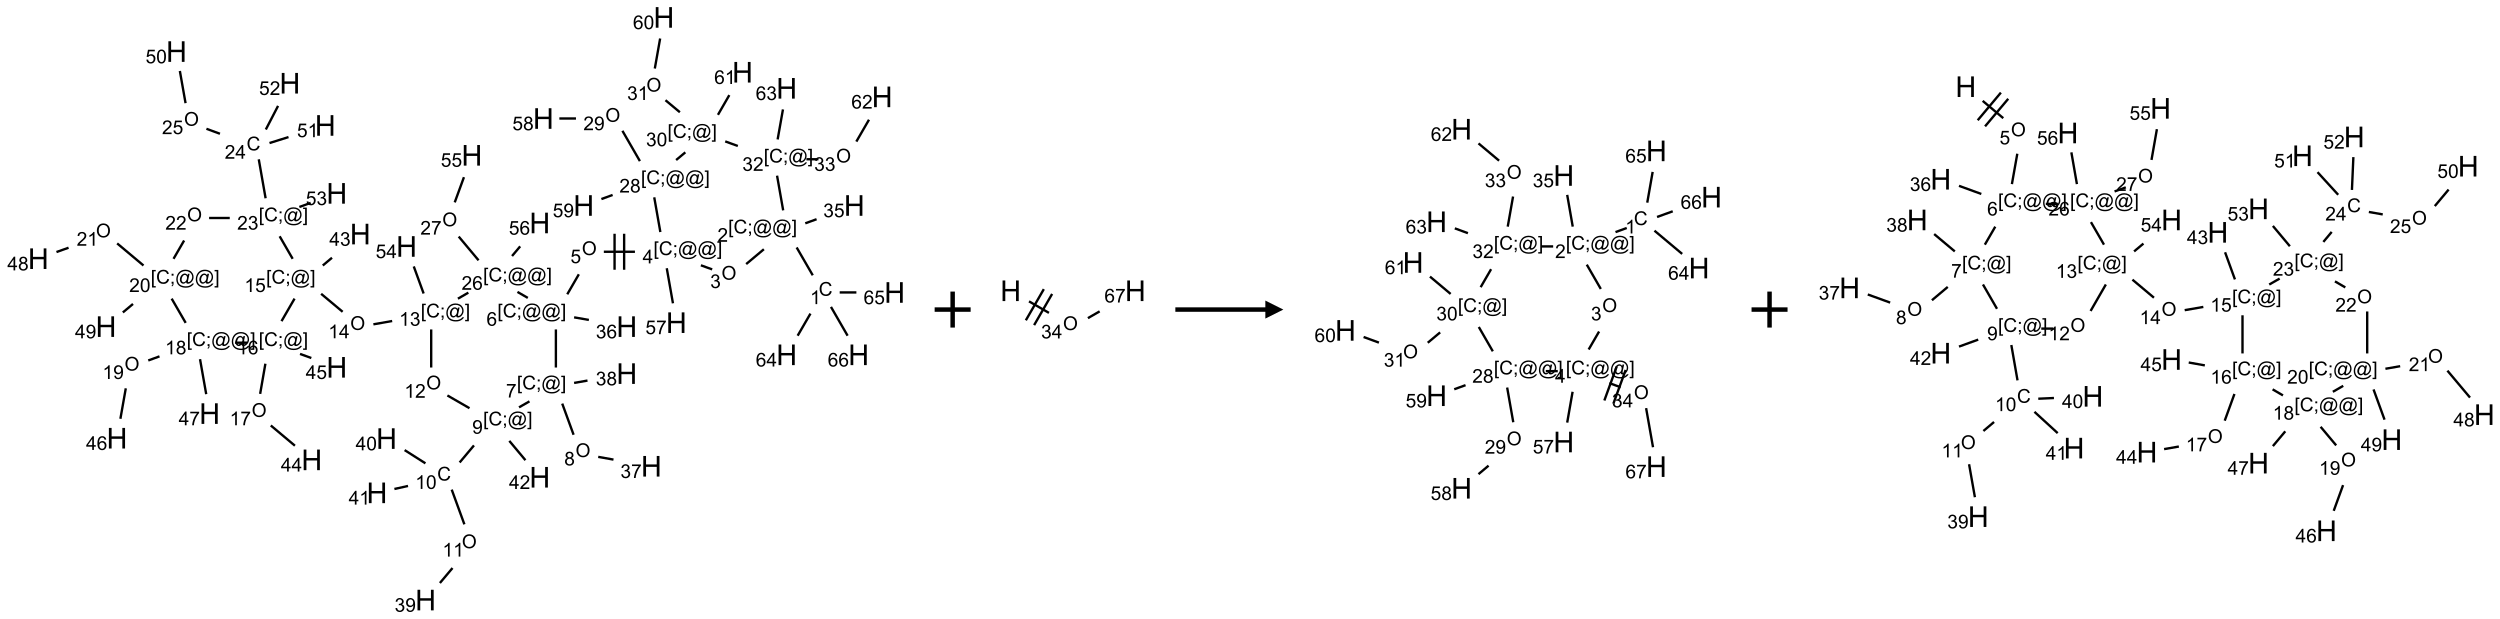 <?xml version="1.0" encoding="UTF-8"?>
<svg xmlns="http://www.w3.org/2000/svg" xmlns:xlink="http://www.w3.org/1999/xlink" width="1389" height="344" viewBox="0 0 1389 344">
<defs>
<g>
<g id="glyph-0-0">
<path d="M 1.332 0 L 1.332 -6.668 L 6.668 -6.668 L 6.668 0 Z M 1.5 -0.168 L 6.5 -0.168 L 6.5 -6.5 L 1.5 -6.5 Z M 1.5 -0.168 "/>
</g>
<g id="glyph-0-1">
<path d="M 6.27 -2.676 L 7.281 -2.422 C 7.07 -1.594 6.688 -0.961 6.137 -0.523 C 5.586 -0.086 4.914 0.129 4.121 0.129 C 3.297 0.129 2.629 -0.039 2.113 -0.371 C 1.598 -0.707 1.203 -1.191 0.934 -1.828 C 0.664 -2.465 0.531 -3.145 0.531 -3.875 C 0.531 -4.672 0.684 -5.363 0.988 -5.957 C 1.293 -6.547 1.723 -6.996 2.285 -7.305 C 2.844 -7.613 3.461 -7.766 4.137 -7.766 C 4.898 -7.766 5.543 -7.57 6.062 -7.184 C 6.582 -6.793 6.945 -6.246 7.152 -5.543 L 6.156 -5.309 C 5.98 -5.863 5.723 -6.266 5.387 -6.52 C 5.051 -6.773 4.625 -6.902 4.113 -6.902 C 3.527 -6.902 3.039 -6.762 2.645 -6.48 C 2.25 -6.199 1.973 -5.82 1.812 -5.348 C 1.652 -4.871 1.574 -4.383 1.574 -3.879 C 1.574 -3.23 1.668 -2.664 1.855 -2.18 C 2.047 -1.695 2.34 -1.332 2.738 -1.094 C 3.137 -0.855 3.57 -0.734 4.035 -0.734 C 4.602 -0.734 5.082 -0.898 5.473 -1.223 C 5.867 -1.551 6.133 -2.035 6.27 -2.676 Z M 6.27 -2.676 "/>
</g>
<g id="glyph-0-2">
<path d="M 3.973 0 L 3.035 0 L 3.035 -5.973 C 2.809 -5.758 2.516 -5.543 2.148 -5.328 C 1.781 -5.113 1.453 -4.953 1.16 -4.844 L 1.16 -5.75 C 1.684 -5.996 2.145 -6.297 2.535 -6.645 C 2.93 -6.996 3.207 -7.336 3.371 -7.668 L 3.973 -7.668 Z M 3.973 0 "/>
</g>
<g id="glyph-0-3">
<path d="M 0.723 2.121 L 0.723 -7.637 L 2.793 -7.637 L 2.793 -6.859 L 1.66 -6.859 L 1.66 1.344 L 2.793 1.344 L 2.793 2.121 Z M 0.723 2.121 "/>
</g>
<g id="glyph-0-4">
<path d="M 0.949 -4.465 L 0.949 -5.531 L 2.016 -5.531 L 2.016 -4.465 Z M 0.949 0 L 0.949 -1.066 L 2.016 -1.066 L 2.016 0 C 2.016 0.391 1.945 0.711 1.809 0.949 C 1.668 1.191 1.449 1.379 1.145 1.512 L 0.887 1.109 C 1.082 1.023 1.23 0.895 1.324 0.727 C 1.418 0.559 1.469 0.316 1.48 0 Z M 0.949 0 "/>
</g>
<g id="glyph-0-5">
<path d="M 6.047 -0.848 C 5.82 -0.59 5.57 -0.379 5.289 -0.223 C 5.008 -0.062 4.73 0.016 4.449 0.016 C 4.141 0.016 3.84 -0.074 3.547 -0.254 C 3.254 -0.434 3.02 -0.715 2.836 -1.09 C 2.652 -1.465 2.562 -1.875 2.562 -2.324 C 2.562 -2.875 2.703 -3.43 2.988 -3.98 C 3.27 -4.535 3.621 -4.953 4.043 -5.23 C 4.461 -5.508 4.871 -5.645 5.266 -5.645 C 5.566 -5.645 5.855 -5.566 6.129 -5.41 C 6.402 -5.25 6.641 -5.012 6.84 -4.688 L 7.016 -5.496 L 7.949 -5.496 L 7.199 -2 C 7.094 -1.516 7.043 -1.246 7.043 -1.191 C 7.043 -1.098 7.078 -1.02 7.148 -0.949 C 7.219 -0.883 7.305 -0.848 7.406 -0.848 C 7.59 -0.848 7.832 -0.953 8.129 -1.168 C 8.527 -1.445 8.84 -1.816 9.07 -2.285 C 9.301 -2.75 9.418 -3.234 9.418 -3.73 C 9.418 -4.309 9.27 -4.852 8.973 -5.355 C 8.676 -5.859 8.23 -6.262 7.645 -6.562 C 7.055 -6.863 6.406 -7.016 5.691 -7.016 C 4.879 -7.016 4.137 -6.824 3.465 -6.445 C 2.793 -6.066 2.273 -5.52 1.902 -4.809 C 1.535 -4.098 1.348 -3.34 1.348 -2.527 C 1.348 -1.676 1.535 -0.941 1.902 -0.328 C 2.273 0.285 2.809 0.742 3.508 1.035 C 4.207 1.328 4.984 1.473 5.832 1.473 C 6.742 1.473 7.504 1.32 8.121 1.016 C 8.734 0.711 9.195 0.34 9.5 -0.098 L 10.441 -0.098 C 10.266 0.266 9.961 0.637 9.531 1.016 C 9.102 1.395 8.59 1.695 7.996 1.914 C 7.402 2.133 6.688 2.246 5.848 2.246 C 5.078 2.246 4.367 2.145 3.715 1.949 C 3.066 1.75 2.512 1.453 2.051 1.055 C 1.594 0.656 1.25 0.199 1.016 -0.316 C 0.723 -0.973 0.578 -1.684 0.578 -2.441 C 0.578 -3.289 0.75 -4.098 1.098 -4.863 C 1.523 -5.805 2.125 -6.527 2.902 -7.027 C 3.684 -7.527 4.629 -7.777 5.738 -7.777 C 6.602 -7.777 7.375 -7.602 8.059 -7.246 C 8.746 -6.895 9.285 -6.371 9.684 -5.672 C 10.02 -5.07 10.188 -4.418 10.188 -3.715 C 10.188 -2.707 9.832 -1.812 9.125 -1.031 C 8.492 -0.328 7.801 0.02 7.051 0.02 C 6.812 0.02 6.617 -0.016 6.473 -0.09 C 6.324 -0.16 6.215 -0.266 6.145 -0.402 C 6.102 -0.488 6.066 -0.637 6.047 -0.848 Z M 3.527 -2.262 C 3.527 -1.785 3.641 -1.414 3.863 -1.152 C 4.09 -0.887 4.348 -0.754 4.641 -0.754 C 4.836 -0.754 5.039 -0.812 5.254 -0.93 C 5.469 -1.047 5.676 -1.219 5.871 -1.449 C 6.066 -1.676 6.23 -1.969 6.355 -2.32 C 6.48 -2.672 6.543 -3.027 6.543 -3.379 C 6.543 -3.852 6.426 -4.219 6.191 -4.48 C 5.957 -4.738 5.672 -4.871 5.332 -4.871 C 5.109 -4.871 4.902 -4.812 4.707 -4.699 C 4.512 -4.586 4.32 -4.406 4.137 -4.156 C 3.953 -3.906 3.805 -3.602 3.691 -3.246 C 3.582 -2.887 3.527 -2.559 3.527 -2.262 Z M 3.527 -2.262 "/>
</g>
<g id="glyph-0-6">
<path d="M 2.27 2.121 L 0.203 2.121 L 0.203 1.344 L 1.332 1.344 L 1.332 -6.859 L 0.203 -6.859 L 0.203 -7.637 L 2.27 -7.637 Z M 2.27 2.121 "/>
</g>
<g id="glyph-0-7">
<path d="M 5.371 -0.902 L 5.371 0 L 0.324 0 C 0.316 -0.227 0.352 -0.441 0.434 -0.652 C 0.562 -0.996 0.766 -1.332 1.051 -1.668 C 1.332 -2 1.742 -2.387 2.277 -2.824 C 3.105 -3.504 3.668 -4.043 3.957 -4.441 C 4.25 -4.84 4.395 -5.215 4.395 -5.566 C 4.395 -5.938 4.262 -6.254 3.996 -6.508 C 3.73 -6.762 3.387 -6.891 2.957 -6.891 C 2.508 -6.891 2.145 -6.754 1.875 -6.484 C 1.605 -6.215 1.469 -5.84 1.465 -5.359 L 0.5 -5.457 C 0.566 -6.176 0.812 -6.727 1.246 -7.102 C 1.676 -7.477 2.254 -7.668 2.98 -7.668 C 3.711 -7.668 4.293 -7.465 4.719 -7.059 C 5.145 -6.652 5.359 -6.148 5.359 -5.547 C 5.359 -5.242 5.297 -4.941 5.172 -4.645 C 5.047 -4.352 4.84 -4.039 4.551 -3.715 C 4.262 -3.387 3.777 -2.938 3.105 -2.371 C 2.543 -1.898 2.18 -1.578 2.02 -1.41 C 1.859 -1.242 1.73 -1.07 1.625 -0.902 Z M 5.371 -0.902 "/>
</g>
<g id="glyph-0-8">
<path d="M 0.449 -2.016 L 1.387 -2.141 C 1.492 -1.609 1.676 -1.227 1.934 -0.992 C 2.191 -0.758 2.508 -0.641 2.879 -0.641 C 3.32 -0.641 3.695 -0.793 3.996 -1.098 C 4.301 -1.402 4.453 -1.781 4.453 -2.234 C 4.453 -2.664 4.312 -3.02 4.031 -3.301 C 3.75 -3.578 3.391 -3.719 2.957 -3.719 C 2.781 -3.719 2.562 -3.684 2.297 -3.613 L 2.402 -4.438 C 2.465 -4.43 2.516 -4.426 2.551 -4.426 C 2.949 -4.426 3.312 -4.531 3.629 -4.738 C 3.949 -4.949 4.109 -5.27 4.109 -5.703 C 4.109 -6.047 3.992 -6.332 3.762 -6.559 C 3.527 -6.785 3.227 -6.895 2.859 -6.895 C 2.496 -6.895 2.191 -6.781 1.949 -6.551 C 1.707 -6.324 1.547 -5.98 1.48 -5.52 L 0.543 -5.688 C 0.656 -6.316 0.918 -6.805 1.324 -7.148 C 1.73 -7.492 2.234 -7.668 2.84 -7.668 C 3.254 -7.668 3.641 -7.578 3.988 -7.398 C 4.34 -7.219 4.609 -6.977 4.793 -6.668 C 4.98 -6.359 5.074 -6.031 5.074 -5.684 C 5.074 -5.352 4.984 -5.051 4.809 -4.781 C 4.629 -4.512 4.367 -4.297 4.02 -4.137 C 4.473 -4.031 4.824 -3.816 5.074 -3.488 C 5.324 -3.16 5.449 -2.75 5.449 -2.254 C 5.449 -1.59 5.203 -1.023 4.719 -0.559 C 4.234 -0.098 3.617 0.137 2.875 0.137 C 2.203 0.137 1.648 -0.062 1.207 -0.465 C 0.762 -0.863 0.512 -1.379 0.449 -2.016 Z M 0.449 -2.016 "/>
</g>
<g id="glyph-0-9">
<path d="M 0.441 -2 L 1.426 -2.082 C 1.5 -1.605 1.668 -1.242 1.934 -1.004 C 2.199 -0.762 2.52 -0.641 2.895 -0.641 C 3.348 -0.641 3.73 -0.812 4.043 -1.152 C 4.355 -1.492 4.512 -1.941 4.512 -2.504 C 4.512 -3.039 4.359 -3.461 4.059 -3.77 C 3.758 -4.078 3.367 -4.234 2.879 -4.234 C 2.578 -4.234 2.305 -4.164 2.062 -4.027 C 1.82 -3.891 1.629 -3.715 1.488 -3.496 L 0.609 -3.609 L 1.348 -7.531 L 5.145 -7.531 L 5.145 -6.637 L 2.098 -6.637 L 1.688 -4.582 C 2.145 -4.902 2.625 -5.062 3.129 -5.062 C 3.797 -5.062 4.359 -4.832 4.816 -4.371 C 5.277 -3.91 5.504 -3.312 5.504 -2.59 C 5.504 -1.898 5.305 -1.301 4.902 -0.797 C 4.41 -0.18 3.742 0.129 2.895 0.129 C 2.199 0.129 1.633 -0.062 1.195 -0.453 C 0.758 -0.844 0.504 -1.359 0.441 -2 Z M 0.441 -2 "/>
</g>
<g id="glyph-0-10">
<path d="M 0.516 -3.719 C 0.516 -4.984 0.855 -5.977 1.535 -6.695 C 2.215 -7.414 3.094 -7.77 4.172 -7.77 C 4.875 -7.77 5.512 -7.602 6.078 -7.266 C 6.645 -6.93 7.074 -6.461 7.371 -5.855 C 7.668 -5.254 7.816 -4.57 7.816 -3.809 C 7.816 -3.035 7.66 -2.34 7.348 -1.73 C 7.035 -1.117 6.594 -0.656 6.02 -0.34 C 5.449 -0.027 4.828 0.129 4.168 0.129 C 3.449 0.129 2.805 -0.043 2.238 -0.391 C 1.672 -0.738 1.246 -1.211 0.953 -1.812 C 0.66 -2.414 0.516 -3.047 0.516 -3.719 Z M 1.559 -3.703 C 1.559 -2.781 1.805 -2.059 2.301 -1.527 C 2.793 -1 3.414 -0.734 4.16 -0.734 C 4.922 -0.734 5.547 -1 6.039 -1.535 C 6.531 -2.07 6.777 -2.828 6.777 -3.812 C 6.777 -4.434 6.672 -4.977 6.461 -5.441 C 6.25 -5.902 5.945 -6.262 5.539 -6.52 C 5.133 -6.773 4.68 -6.902 4.176 -6.902 C 3.461 -6.902 2.848 -6.656 2.332 -6.164 C 1.816 -5.672 1.559 -4.852 1.559 -3.703 Z M 1.559 -3.703 "/>
</g>
<g id="glyph-0-11">
<path d="M 3.449 0 L 3.449 -1.828 L 0.137 -1.828 L 0.137 -2.688 L 3.621 -7.637 L 4.387 -7.637 L 4.387 -2.688 L 5.418 -2.688 L 5.418 -1.828 L 4.387 -1.828 L 4.387 0 Z M 3.449 -2.688 L 3.449 -6.129 L 1.059 -2.688 Z M 3.449 -2.688 "/>
</g>
<g id="glyph-0-12">
<path d="M 5.309 -5.766 L 4.375 -5.691 C 4.293 -6.059 4.172 -6.328 4.02 -6.496 C 3.766 -6.762 3.453 -6.895 3.082 -6.895 C 2.785 -6.895 2.523 -6.812 2.297 -6.645 C 2 -6.43 1.77 -6.117 1.598 -5.703 C 1.43 -5.289 1.34 -4.703 1.332 -3.938 C 1.559 -4.281 1.836 -4.535 2.16 -4.703 C 2.488 -4.871 2.828 -4.953 3.188 -4.953 C 3.812 -4.953 4.344 -4.723 4.785 -4.262 C 5.223 -3.801 5.441 -3.207 5.441 -2.48 C 5.441 -2 5.34 -1.555 5.133 -1.145 C 4.926 -0.73 4.641 -0.418 4.281 -0.199 C 3.922 0.02 3.512 0.129 3.051 0.129 C 2.27 0.129 1.633 -0.156 1.141 -0.73 C 0.648 -1.305 0.402 -2.254 0.402 -3.574 C 0.402 -5.051 0.672 -6.121 1.219 -6.793 C 1.695 -7.375 2.336 -7.668 3.141 -7.668 C 3.742 -7.668 4.234 -7.5 4.617 -7.16 C 5 -6.824 5.23 -6.359 5.309 -5.766 Z M 1.48 -2.473 C 1.48 -2.152 1.547 -1.844 1.684 -1.547 C 1.82 -1.25 2.016 -1.027 2.262 -0.871 C 2.508 -0.719 2.766 -0.641 3.035 -0.641 C 3.434 -0.641 3.773 -0.801 4.059 -1.121 C 4.344 -1.441 4.484 -1.875 4.484 -2.422 C 4.484 -2.949 4.344 -3.367 4.062 -3.668 C 3.781 -3.973 3.426 -4.125 3 -4.125 C 2.578 -4.125 2.219 -3.973 1.922 -3.668 C 1.625 -3.363 1.48 -2.969 1.48 -2.473 Z M 1.48 -2.473 "/>
</g>
<g id="glyph-0-13">
<path d="M 0.504 -6.637 L 0.504 -7.535 L 5.449 -7.535 L 5.449 -6.809 C 4.961 -6.289 4.48 -5.602 4.004 -4.746 C 3.527 -3.887 3.156 -3.004 2.895 -2.098 C 2.707 -1.461 2.59 -0.762 2.535 0 L 1.574 0 C 1.582 -0.602 1.703 -1.328 1.926 -2.176 C 2.152 -3.027 2.477 -3.848 2.898 -4.637 C 3.32 -5.426 3.77 -6.094 4.246 -6.637 Z M 0.504 -6.637 "/>
</g>
<g id="glyph-0-14">
<path d="M 1.887 -4.141 C 1.496 -4.281 1.207 -4.484 1.02 -4.75 C 0.832 -5.016 0.738 -5.328 0.738 -5.699 C 0.738 -6.254 0.938 -6.719 1.34 -7.098 C 1.738 -7.477 2.27 -7.668 2.934 -7.668 C 3.598 -7.668 4.137 -7.473 4.543 -7.086 C 4.949 -6.699 5.152 -6.227 5.152 -5.672 C 5.152 -5.316 5.059 -5.008 4.871 -4.746 C 4.688 -4.484 4.406 -4.281 4.027 -4.141 C 4.496 -3.988 4.852 -3.742 5.098 -3.402 C 5.34 -3.062 5.465 -2.656 5.465 -2.184 C 5.465 -1.531 5.234 -0.98 4.77 -0.535 C 4.309 -0.09 3.703 0.129 2.949 0.129 C 2.195 0.129 1.586 -0.094 1.125 -0.539 C 0.664 -0.984 0.434 -1.543 0.434 -2.207 C 0.434 -2.703 0.559 -3.121 0.809 -3.457 C 1.062 -3.793 1.422 -4.02 1.887 -4.141 Z M 1.699 -5.73 C 1.699 -5.367 1.812 -5.074 2.047 -4.844 C 2.281 -4.613 2.582 -4.5 2.953 -4.5 C 3.312 -4.5 3.609 -4.613 3.84 -4.84 C 4.07 -5.066 4.188 -5.348 4.188 -5.676 C 4.188 -6.02 4.07 -6.309 3.832 -6.543 C 3.594 -6.777 3.297 -6.895 2.941 -6.895 C 2.586 -6.895 2.289 -6.781 2.051 -6.551 C 1.816 -6.324 1.699 -6.047 1.699 -5.73 Z M 1.395 -2.203 C 1.395 -1.938 1.461 -1.676 1.586 -1.426 C 1.711 -1.176 1.902 -0.984 2.152 -0.848 C 2.402 -0.711 2.672 -0.641 2.957 -0.641 C 3.406 -0.641 3.777 -0.785 4.066 -1.074 C 4.359 -1.363 4.504 -1.727 4.504 -2.172 C 4.504 -2.625 4.355 -2.996 4.055 -3.293 C 3.754 -3.586 3.379 -3.734 2.926 -3.734 C 2.484 -3.734 2.121 -3.59 1.832 -3.297 C 1.543 -3.004 1.395 -2.641 1.395 -2.203 Z M 1.395 -2.203 "/>
</g>
<g id="glyph-0-15">
<path d="M 0.582 -1.766 L 1.484 -1.848 C 1.562 -1.426 1.707 -1.117 1.922 -0.926 C 2.137 -0.734 2.414 -0.641 2.75 -0.641 C 3.039 -0.641 3.289 -0.707 3.508 -0.84 C 3.727 -0.973 3.902 -1.148 4.043 -1.367 C 4.18 -1.586 4.297 -1.887 4.391 -2.262 C 4.484 -2.637 4.531 -3.016 4.531 -3.406 C 4.531 -3.449 4.531 -3.512 4.527 -3.594 C 4.34 -3.297 4.082 -3.055 3.758 -2.867 C 3.434 -2.68 3.082 -2.59 2.703 -2.59 C 2.07 -2.59 1.535 -2.816 1.098 -3.277 C 0.66 -3.734 0.441 -4.34 0.441 -5.09 C 0.441 -5.863 0.672 -6.484 1.129 -6.957 C 1.586 -7.43 2.156 -7.668 2.844 -7.668 C 3.34 -7.668 3.793 -7.531 4.207 -7.266 C 4.617 -7 4.93 -6.617 5.145 -6.121 C 5.355 -5.629 5.465 -4.91 5.465 -3.973 C 5.465 -2.996 5.359 -2.223 5.145 -1.645 C 4.934 -1.066 4.617 -0.625 4.199 -0.324 C 3.781 -0.02 3.293 0.129 2.73 0.129 C 2.133 0.129 1.645 -0.035 1.266 -0.367 C 0.887 -0.699 0.66 -1.164 0.582 -1.766 Z M 4.422 -5.137 C 4.422 -5.676 4.277 -6.102 3.992 -6.418 C 3.707 -6.734 3.359 -6.891 2.957 -6.891 C 2.543 -6.891 2.18 -6.719 1.871 -6.379 C 1.562 -6.039 1.406 -5.598 1.406 -5.059 C 1.406 -4.57 1.555 -4.176 1.848 -3.871 C 2.141 -3.566 2.5 -3.418 2.934 -3.418 C 3.367 -3.418 3.723 -3.57 4.004 -3.871 C 4.281 -4.176 4.422 -4.598 4.422 -5.137 Z M 4.422 -5.137 "/>
</g>
<g id="glyph-0-16">
<path d="M 0.441 -3.766 C 0.441 -4.668 0.535 -5.395 0.723 -5.945 C 0.906 -6.496 1.184 -6.922 1.551 -7.219 C 1.918 -7.516 2.375 -7.668 2.934 -7.668 C 3.344 -7.668 3.703 -7.586 4.012 -7.418 C 4.32 -7.254 4.574 -7.016 4.777 -6.707 C 4.977 -6.395 5.137 -6.016 5.25 -5.57 C 5.363 -5.125 5.422 -4.523 5.422 -3.766 C 5.422 -2.871 5.328 -2.148 5.145 -1.598 C 4.961 -1.047 4.688 -0.621 4.32 -0.32 C 3.953 -0.02 3.492 0.129 2.934 0.129 C 2.195 0.129 1.617 -0.133 1.199 -0.66 C 0.695 -1.297 0.441 -2.332 0.441 -3.766 Z M 1.406 -3.766 C 1.406 -2.512 1.555 -1.68 1.848 -1.262 C 2.141 -0.848 2.5 -0.641 2.934 -0.641 C 3.363 -0.641 3.727 -0.848 4.02 -1.266 C 4.312 -1.684 4.457 -2.516 4.457 -3.766 C 4.457 -5.023 4.312 -5.859 4.02 -6.27 C 3.727 -6.684 3.359 -6.891 2.922 -6.891 C 2.492 -6.891 2.148 -6.707 1.891 -6.344 C 1.566 -5.879 1.406 -5.02 1.406 -3.766 Z M 1.406 -3.766 "/>
</g>
<g id="glyph-1-0">
<path d="M 2 0 L 2 -10 L 10 -10 L 10 0 Z M 2.25 -0.25 L 9.75 -0.25 L 9.75 -9.75 L 2.25 -9.75 Z M 2.25 -0.25 "/>
</g>
<g id="glyph-1-1">
<path d="M 1.281 0 L 1.281 -11.453 L 2.797 -11.453 L 2.797 -6.75 L 8.75 -6.75 L 8.75 -11.453 L 10.266 -11.453 L 10.266 0 L 8.75 0 L 8.75 -5.398 L 2.797 -5.398 L 2.797 0 Z M 1.281 0 "/>
</g>
</g>
</defs>
<path fill="none" stroke-width="0.033" stroke-linecap="butt" stroke-linejoin="miter" stroke="rgb(0%, 0%, 0%)" stroke-opacity="1" stroke-miterlimit="10" d="M 10.757 3.582 L 10.533 3.195 " transform="matrix(40, 0, 0, 40, 21.291, 9.676)"/>
<path fill="none" stroke-width="0.033" stroke-linecap="butt" stroke-linejoin="miter" stroke="rgb(0%, 0%, 0%)" stroke-opacity="1" stroke-miterlimit="10" d="M 10.653 2.86 L 10.81 2.803 " transform="matrix(40, 0, 0, 40, 21.291, 9.676)"/>
<path fill="none" stroke-width="0.033" stroke-linecap="butt" stroke-linejoin="miter" stroke="rgb(0%, 0%, 0%)" stroke-opacity="1" stroke-miterlimit="10" d="M 10.078 3.22 L 9.832 3.426 " transform="matrix(40, 0, 0, 40, 21.291, 9.676)"/>
<path fill="none" stroke-width="0.033" stroke-linecap="butt" stroke-linejoin="miter" stroke="rgb(0%, 0%, 0%)" stroke-opacity="1" stroke-miterlimit="10" d="M 9.36 3.5 L 9.203 3.443 " transform="matrix(40, 0, 0, 40, 21.291, 9.676)"/>
<path fill="none" stroke-width="0.033" stroke-linecap="butt" stroke-linejoin="miter" stroke="rgb(0%, 0%, 0%)" stroke-opacity="1" stroke-miterlimit="10" d="M 8.287 3.255 L 7.855 3.255 " transform="matrix(40, 0, 0, 40, 21.291, 9.676)"/>
<path fill="none" stroke-width="0.033" stroke-linecap="butt" stroke-linejoin="miter" stroke="rgb(0%, 0%, 0%)" stroke-opacity="1" stroke-miterlimit="10" d="M 8.004 3.005 L 8.004 3.505 " transform="matrix(40, 0, 0, 40, 21.291, 9.676)"/>
<path fill="none" stroke-width="0.033" stroke-linecap="butt" stroke-linejoin="miter" stroke="rgb(0%, 0%, 0%)" stroke-opacity="1" stroke-miterlimit="10" d="M 8.137 3.005 L 8.137 3.505 " transform="matrix(40, 0, 0, 40, 21.291, 9.676)"/>
<path fill="none" stroke-width="0.033" stroke-linecap="butt" stroke-linejoin="miter" stroke="rgb(0%, 0%, 0%)" stroke-opacity="1" stroke-miterlimit="10" d="M 7.508 3.568 L 7.347 3.846 " transform="matrix(40, 0, 0, 40, 21.291, 9.676)"/>
<path fill="none" stroke-width="0.033" stroke-linecap="butt" stroke-linejoin="miter" stroke="rgb(0%, 0%, 0%)" stroke-opacity="1" stroke-miterlimit="10" d="M 7.442 4.166 L 7.647 4.202 " transform="matrix(40, 0, 0, 40, 21.291, 9.676)"/>
<path fill="none" stroke-width="0.033" stroke-linecap="butt" stroke-linejoin="miter" stroke="rgb(0%, 0%, 0%)" stroke-opacity="1" stroke-miterlimit="10" d="M 7.189 4.334 L 7.189 4.863 " transform="matrix(40, 0, 0, 40, 21.291, 9.676)"/>
<path fill="none" stroke-width="0.033" stroke-linecap="butt" stroke-linejoin="miter" stroke="rgb(0%, 0%, 0%)" stroke-opacity="1" stroke-miterlimit="10" d="M 7.277 5.364 L 7.435 5.797 " transform="matrix(40, 0, 0, 40, 21.291, 9.676)"/>
<path fill="none" stroke-width="0.033" stroke-linecap="butt" stroke-linejoin="miter" stroke="rgb(0%, 0%, 0%)" stroke-opacity="1" stroke-miterlimit="10" d="M 7.777 6.104 L 7.989 6.142 " transform="matrix(40, 0, 0, 40, 21.291, 9.676)"/>
<path fill="none" stroke-width="0.033" stroke-linecap="butt" stroke-linejoin="miter" stroke="rgb(0%, 0%, 0%)" stroke-opacity="1" stroke-miterlimit="10" d="M 7.442 5.077 L 7.628 5.044 " transform="matrix(40, 0, 0, 40, 21.291, 9.676)"/>
<path fill="none" stroke-width="0.033" stroke-linecap="butt" stroke-linejoin="miter" stroke="rgb(0%, 0%, 0%)" stroke-opacity="1" stroke-miterlimit="10" d="M 6.822 5.333 L 6.677 5.416 " transform="matrix(40, 0, 0, 40, 21.291, 9.676)"/>
<path fill="none" stroke-width="0.033" stroke-linecap="butt" stroke-linejoin="miter" stroke="rgb(0%, 0%, 0%)" stroke-opacity="1" stroke-miterlimit="10" d="M 6.051 5.945 L 5.852 6.182 " transform="matrix(40, 0, 0, 40, 21.291, 9.676)"/>
<path fill="none" stroke-width="0.033" stroke-linecap="butt" stroke-linejoin="miter" stroke="rgb(0%, 0%, 0%)" stroke-opacity="1" stroke-miterlimit="10" d="M 5.742 6.559 L 5.918 7.041 " transform="matrix(40, 0, 0, 40, 21.291, 9.676)"/>
<path fill="none" stroke-width="0.033" stroke-linecap="butt" stroke-linejoin="miter" stroke="rgb(0%, 0%, 0%)" stroke-opacity="1" stroke-miterlimit="10" d="M 5.753 7.648 L 5.578 7.856 " transform="matrix(40, 0, 0, 40, 21.291, 9.676)"/>
<path fill="none" stroke-width="0.033" stroke-linecap="butt" stroke-linejoin="miter" stroke="rgb(0%, 0%, 0%)" stroke-opacity="1" stroke-miterlimit="10" d="M 5.377 6.194 L 5.088 6.01 " transform="matrix(40, 0, 0, 40, 21.291, 9.676)"/>
<path fill="none" stroke-width="0.033" stroke-linecap="butt" stroke-linejoin="miter" stroke="rgb(0%, 0%, 0%)" stroke-opacity="1" stroke-miterlimit="10" d="M 5.135 6.508 L 4.946 6.55 " transform="matrix(40, 0, 0, 40, 21.291, 9.676)"/>
<path fill="none" stroke-width="0.033" stroke-linecap="butt" stroke-linejoin="miter" stroke="rgb(0%, 0%, 0%)" stroke-opacity="1" stroke-miterlimit="10" d="M 6.542 5.882 L 6.766 6.15 " transform="matrix(40, 0, 0, 40, 21.291, 9.676)"/>
<path fill="none" stroke-width="0.033" stroke-linecap="butt" stroke-linejoin="miter" stroke="rgb(0%, 0%, 0%)" stroke-opacity="1" stroke-miterlimit="10" d="M 5.989 5.428 L 5.682 5.251 " transform="matrix(40, 0, 0, 40, 21.291, 9.676)"/>
<path fill="none" stroke-width="0.033" stroke-linecap="butt" stroke-linejoin="miter" stroke="rgb(0%, 0%, 0%)" stroke-opacity="1" stroke-miterlimit="10" d="M 5.457 4.863 L 5.457 4.334 " transform="matrix(40, 0, 0, 40, 21.291, 9.676)"/>
<path fill="none" stroke-width="0.033" stroke-linecap="butt" stroke-linejoin="miter" stroke="rgb(0%, 0%, 0%)" stroke-opacity="1" stroke-miterlimit="10" d="M 4.915 4.217 L 4.654 4.263 " transform="matrix(40, 0, 0, 40, 21.291, 9.676)"/>
<path fill="none" stroke-width="0.033" stroke-linecap="butt" stroke-linejoin="miter" stroke="rgb(0%, 0%, 0%)" stroke-opacity="1" stroke-miterlimit="10" d="M 4.227 4.089 L 3.928 3.839 " transform="matrix(40, 0, 0, 40, 21.291, 9.676)"/>
<path fill="none" stroke-width="0.033" stroke-linecap="butt" stroke-linejoin="miter" stroke="rgb(0%, 0%, 0%)" stroke-opacity="1" stroke-miterlimit="10" d="M 3.951 3.446 L 4.079 3.338 " transform="matrix(40, 0, 0, 40, 21.291, 9.676)"/>
<path fill="none" stroke-width="0.033" stroke-linecap="butt" stroke-linejoin="miter" stroke="rgb(0%, 0%, 0%)" stroke-opacity="1" stroke-miterlimit="10" d="M 3.559 3.906 L 3.378 4.219 " transform="matrix(40, 0, 0, 40, 21.291, 9.676)"/>
<path fill="none" stroke-width="0.033" stroke-linecap="butt" stroke-linejoin="miter" stroke="rgb(0%, 0%, 0%)" stroke-opacity="1" stroke-miterlimit="10" d="M 3.154 4.81 L 3.081 5.229 " transform="matrix(40, 0, 0, 40, 21.291, 9.676)"/>
<path fill="none" stroke-width="0.033" stroke-linecap="butt" stroke-linejoin="miter" stroke="rgb(0%, 0%, 0%)" stroke-opacity="1" stroke-miterlimit="10" d="M 3.229 5.668 L 3.564 5.949 " transform="matrix(40, 0, 0, 40, 21.291, 9.676)"/>
<path fill="none" stroke-width="0.033" stroke-linecap="butt" stroke-linejoin="miter" stroke="rgb(0%, 0%, 0%)" stroke-opacity="1" stroke-miterlimit="10" d="M 3.635 4.674 L 3.792 4.731 " transform="matrix(40, 0, 0, 40, 21.291, 9.676)"/>
<path fill="none" stroke-width="0.033" stroke-linecap="butt" stroke-linejoin="miter" stroke="rgb(0%, 0%, 0%)" stroke-opacity="1" stroke-miterlimit="10" d="M 2.9 4.518 L 2.733 4.518 " transform="matrix(40, 0, 0, 40, 21.291, 9.676)"/>
<path fill="none" stroke-width="0.033" stroke-linecap="butt" stroke-linejoin="miter" stroke="rgb(0%, 0%, 0%)" stroke-opacity="1" stroke-miterlimit="10" d="M 1.683 4.708 L 1.527 4.765 " transform="matrix(40, 0, 0, 40, 21.291, 9.676)"/>
<path fill="none" stroke-width="0.033" stroke-linecap="butt" stroke-linejoin="miter" stroke="rgb(0%, 0%, 0%)" stroke-opacity="1" stroke-miterlimit="10" d="M 1.215 5.152 L 1.14 5.575 " transform="matrix(40, 0, 0, 40, 21.291, 9.676)"/>
<path fill="none" stroke-width="0.033" stroke-linecap="butt" stroke-linejoin="miter" stroke="rgb(0%, 0%, 0%)" stroke-opacity="1" stroke-miterlimit="10" d="M 2.246 4.747 L 2.332 5.233 " transform="matrix(40, 0, 0, 40, 21.291, 9.676)"/>
<path fill="none" stroke-width="0.033" stroke-linecap="butt" stroke-linejoin="miter" stroke="rgb(0%, 0%, 0%)" stroke-opacity="1" stroke-miterlimit="10" d="M 2.047 4.243 L 1.852 3.906 " transform="matrix(40, 0, 0, 40, 21.291, 9.676)"/>
<path fill="none" stroke-width="0.033" stroke-linecap="butt" stroke-linejoin="miter" stroke="rgb(0%, 0%, 0%)" stroke-opacity="1" stroke-miterlimit="10" d="M 1.461 3.446 L 1.095 3.139 " transform="matrix(40, 0, 0, 40, 21.291, 9.676)"/>
<path fill="none" stroke-width="0.033" stroke-linecap="butt" stroke-linejoin="miter" stroke="rgb(0%, 0%, 0%)" stroke-opacity="1" stroke-miterlimit="10" d="M 0.42 3.199 L 0.252 3.259 " transform="matrix(40, 0, 0, 40, 21.291, 9.676)"/>
<path fill="none" stroke-width="0.033" stroke-linecap="butt" stroke-linejoin="miter" stroke="rgb(0%, 0%, 0%)" stroke-opacity="1" stroke-miterlimit="10" d="M 1.315 3.98 L 1.174 4.098 " transform="matrix(40, 0, 0, 40, 21.291, 9.676)"/>
<path fill="none" stroke-width="0.033" stroke-linecap="butt" stroke-linejoin="miter" stroke="rgb(0%, 0%, 0%)" stroke-opacity="1" stroke-miterlimit="10" d="M 1.878 3.353 L 2.025 3.099 " transform="matrix(40, 0, 0, 40, 21.291, 9.676)"/>
<path fill="none" stroke-width="0.033" stroke-linecap="butt" stroke-linejoin="miter" stroke="rgb(0%, 0%, 0%)" stroke-opacity="1" stroke-miterlimit="10" d="M 2.372 2.786 L 2.659 2.786 " transform="matrix(40, 0, 0, 40, 21.291, 9.676)"/>
<path fill="none" stroke-width="0.033" stroke-linecap="butt" stroke-linejoin="miter" stroke="rgb(0%, 0%, 0%)" stroke-opacity="1" stroke-miterlimit="10" d="M 3.352 3.04 L 3.533 3.353 " transform="matrix(40, 0, 0, 40, 21.291, 9.676)"/>
<path fill="none" stroke-width="0.033" stroke-linecap="butt" stroke-linejoin="miter" stroke="rgb(0%, 0%, 0%)" stroke-opacity="1" stroke-miterlimit="10" d="M 3.157 2.512 L 3.062 1.971 " transform="matrix(40, 0, 0, 40, 21.291, 9.676)"/>
<path fill="none" stroke-width="0.033" stroke-linecap="butt" stroke-linejoin="miter" stroke="rgb(0%, 0%, 0%)" stroke-opacity="1" stroke-miterlimit="10" d="M 2.523 1.616 L 2.335 1.547 " transform="matrix(40, 0, 0, 40, 21.291, 9.676)"/>
<path fill="none" stroke-width="0.033" stroke-linecap="butt" stroke-linejoin="miter" stroke="rgb(0%, 0%, 0%)" stroke-opacity="1" stroke-miterlimit="10" d="M 2.045 1.191 L 1.966 0.744 " transform="matrix(40, 0, 0, 40, 21.291, 9.676)"/>
<path fill="none" stroke-width="0.033" stroke-linecap="butt" stroke-linejoin="miter" stroke="rgb(0%, 0%, 0%)" stroke-opacity="1" stroke-miterlimit="10" d="M 3.211 1.745 L 3.475 1.662 " transform="matrix(40, 0, 0, 40, 21.291, 9.676)"/>
<path fill="none" stroke-width="0.033" stroke-linecap="butt" stroke-linejoin="miter" stroke="rgb(0%, 0%, 0%)" stroke-opacity="1" stroke-miterlimit="10" d="M 3.16 1.557 L 3.33 1.229 " transform="matrix(40, 0, 0, 40, 21.291, 9.676)"/>
<path fill="none" stroke-width="0.033" stroke-linecap="butt" stroke-linejoin="miter" stroke="rgb(0%, 0%, 0%)" stroke-opacity="1" stroke-miterlimit="10" d="M 3.626 2.633 L 3.783 2.576 " transform="matrix(40, 0, 0, 40, 21.291, 9.676)"/>
<path fill="none" stroke-width="0.033" stroke-linecap="butt" stroke-linejoin="miter" stroke="rgb(0%, 0%, 0%)" stroke-opacity="1" stroke-miterlimit="10" d="M 5.352 3.835 L 5.215 3.459 " transform="matrix(40, 0, 0, 40, 21.291, 9.676)"/>
<path fill="none" stroke-width="0.033" stroke-linecap="butt" stroke-linejoin="miter" stroke="rgb(0%, 0%, 0%)" stroke-opacity="1" stroke-miterlimit="10" d="M 5.828 3.907 L 5.973 3.823 " transform="matrix(40, 0, 0, 40, 21.291, 9.676)"/>
<path fill="none" stroke-width="0.033" stroke-linecap="butt" stroke-linejoin="miter" stroke="rgb(0%, 0%, 0%)" stroke-opacity="1" stroke-miterlimit="10" d="M 6.655 3.813 L 6.799 3.896 " transform="matrix(40, 0, 0, 40, 21.291, 9.676)"/>
<path fill="none" stroke-width="0.033" stroke-linecap="butt" stroke-linejoin="miter" stroke="rgb(0%, 0%, 0%)" stroke-opacity="1" stroke-miterlimit="10" d="M 6.115 3.374 L 5.839 3.044 " transform="matrix(40, 0, 0, 40, 21.291, 9.676)"/>
<path fill="none" stroke-width="0.033" stroke-linecap="butt" stroke-linejoin="miter" stroke="rgb(0%, 0%, 0%)" stroke-opacity="1" stroke-miterlimit="10" d="M 5.784 2.569 L 5.912 2.219 " transform="matrix(40, 0, 0, 40, 21.291, 9.676)"/>
<path fill="none" stroke-width="0.033" stroke-linecap="butt" stroke-linejoin="miter" stroke="rgb(0%, 0%, 0%)" stroke-opacity="1" stroke-miterlimit="10" d="M 6.58 3.314 L 6.693 3.18 " transform="matrix(40, 0, 0, 40, 21.291, 9.676)"/>
<path fill="none" stroke-width="0.033" stroke-linecap="butt" stroke-linejoin="miter" stroke="rgb(0%, 0%, 0%)" stroke-opacity="1" stroke-miterlimit="10" d="M 8.729 3.484 L 8.815 3.971 " transform="matrix(40, 0, 0, 40, 21.291, 9.676)"/>
<path fill="none" stroke-width="0.033" stroke-linecap="butt" stroke-linejoin="miter" stroke="rgb(0%, 0%, 0%)" stroke-opacity="1" stroke-miterlimit="10" d="M 8.64 2.981 L 8.555 2.499 " transform="matrix(40, 0, 0, 40, 21.291, 9.676)"/>
<path fill="none" stroke-width="0.033" stroke-linecap="butt" stroke-linejoin="miter" stroke="rgb(0%, 0%, 0%)" stroke-opacity="1" stroke-miterlimit="10" d="M 8.356 1.996 L 8.113 1.575 " transform="matrix(40, 0, 0, 40, 21.291, 9.676)"/>
<path fill="none" stroke-width="0.033" stroke-linecap="butt" stroke-linejoin="miter" stroke="rgb(0%, 0%, 0%)" stroke-opacity="1" stroke-miterlimit="10" d="M 7.468 1.404 L 7.237 1.404 " transform="matrix(40, 0, 0, 40, 21.291, 9.676)"/>
<path fill="none" stroke-width="0.033" stroke-linecap="butt" stroke-linejoin="miter" stroke="rgb(0%, 0%, 0%)" stroke-opacity="1" stroke-miterlimit="10" d="M 7.977 2.466 L 7.821 2.523 " transform="matrix(40, 0, 0, 40, 21.291, 9.676)"/>
<path fill="none" stroke-width="0.033" stroke-linecap="butt" stroke-linejoin="miter" stroke="rgb(0%, 0%, 0%)" stroke-opacity="1" stroke-miterlimit="10" d="M 8.859 1.981 L 8.987 1.874 " transform="matrix(40, 0, 0, 40, 21.291, 9.676)"/>
<path fill="none" stroke-width="0.033" stroke-linecap="butt" stroke-linejoin="miter" stroke="rgb(0%, 0%, 0%)" stroke-opacity="1" stroke-miterlimit="10" d="M 8.911 1.317 L 8.711 1.15 " transform="matrix(40, 0, 0, 40, 21.291, 9.676)"/>
<path fill="none" stroke-width="0.033" stroke-linecap="butt" stroke-linejoin="miter" stroke="rgb(0%, 0%, 0%)" stroke-opacity="1" stroke-miterlimit="10" d="M 8.563 0.71 L 8.637 0.293 " transform="matrix(40, 0, 0, 40, 21.291, 9.676)"/>
<path fill="none" stroke-width="0.033" stroke-linecap="butt" stroke-linejoin="miter" stroke="rgb(0%, 0%, 0%)" stroke-opacity="1" stroke-miterlimit="10" d="M 9.44 1.353 L 9.598 1.079 " transform="matrix(40, 0, 0, 40, 21.291, 9.676)"/>
<path fill="none" stroke-width="0.033" stroke-linecap="butt" stroke-linejoin="miter" stroke="rgb(0%, 0%, 0%)" stroke-opacity="1" stroke-miterlimit="10" d="M 9.541 1.722 L 9.716 1.786 " transform="matrix(40, 0, 0, 40, 21.291, 9.676)"/>
<path fill="none" stroke-width="0.033" stroke-linecap="butt" stroke-linejoin="miter" stroke="rgb(0%, 0%, 0%)" stroke-opacity="1" stroke-miterlimit="10" d="M 10.261 2.198 L 10.346 2.68 " transform="matrix(40, 0, 0, 40, 21.291, 9.676)"/>
<path fill="none" stroke-width="0.033" stroke-linecap="butt" stroke-linejoin="miter" stroke="rgb(0%, 0%, 0%)" stroke-opacity="1" stroke-miterlimit="10" d="M 10.669 1.97 L 10.836 1.97 " transform="matrix(40, 0, 0, 40, 21.291, 9.676)"/>
<path fill="none" stroke-width="0.033" stroke-linecap="butt" stroke-linejoin="miter" stroke="rgb(0%, 0%, 0%)" stroke-opacity="1" stroke-miterlimit="10" d="M 11.362 1.725 L 11.538 1.421 " transform="matrix(40, 0, 0, 40, 21.291, 9.676)"/>
<path fill="none" stroke-width="0.033" stroke-linecap="butt" stroke-linejoin="miter" stroke="rgb(0%, 0%, 0%)" stroke-opacity="1" stroke-miterlimit="10" d="M 10.269 1.695 L 10.343 1.278 " transform="matrix(40, 0, 0, 40, 21.291, 9.676)"/>
<path fill="none" stroke-width="0.033" stroke-linecap="butt" stroke-linejoin="miter" stroke="rgb(0%, 0%, 0%)" stroke-opacity="1" stroke-miterlimit="10" d="M 10.725 4.114 L 10.547 4.421 " transform="matrix(40, 0, 0, 40, 21.291, 9.676)"/>
<path fill="none" stroke-width="0.033" stroke-linecap="butt" stroke-linejoin="miter" stroke="rgb(0%, 0%, 0%)" stroke-opacity="1" stroke-miterlimit="10" d="M 11.131 3.82 L 11.363 3.82 " transform="matrix(40, 0, 0, 40, 21.291, 9.676)"/>
<path fill="none" stroke-width="0.033" stroke-linecap="butt" stroke-linejoin="miter" stroke="rgb(0%, 0%, 0%)" stroke-opacity="1" stroke-miterlimit="10" d="M 11.01 4.021 L 11.241 4.421 " transform="matrix(40, 0, 0, 40, 21.291, 9.676)"/>
<g fill="rgb(0%, 0%, 0%)" fill-opacity="1">
<use xlink:href="#glyph-0-1" x="454.848" y="164.34"/>
</g>
<g fill="rgb(0%, 0%, 0%)" fill-opacity="1">
<use xlink:href="#glyph-0-2" x="450.07" y="168.973"/>
</g>
<g fill="rgb(0%, 0%, 0%)" fill-opacity="1">
<use xlink:href="#glyph-0-3" x="404.57" y="129.707"/>
<use xlink:href="#glyph-0-1" x="407.534" y="129.707"/>
<use xlink:href="#glyph-0-4" x="415.237" y="129.707"/>
<use xlink:href="#glyph-0-5" x="418.201" y="129.707"/>
<use xlink:href="#glyph-0-5" x="429.029" y="129.707"/>
<use xlink:href="#glyph-0-6" x="439.857" y="129.707"/>
</g>
<g fill="rgb(0%, 0%, 0%)" fill-opacity="1">
<use xlink:href="#glyph-0-7" x="398.594" y="134.332"/>
</g>
<g fill="rgb(0%, 0%, 0%)" fill-opacity="1">
<use xlink:href="#glyph-1-1" x="468.883" y="119.898"/>
</g>
<g fill="rgb(0%, 0%, 0%)" fill-opacity="1">
<use xlink:href="#glyph-0-8" x="457.391" y="120.691"/>
<use xlink:href="#glyph-0-9" x="463.323" y="120.691"/>
</g>
<g fill="rgb(0%, 0%, 0%)" fill-opacity="1">
<use xlink:href="#glyph-0-10" x="400.848" y="155.414"/>
</g>
<g fill="rgb(0%, 0%, 0%)" fill-opacity="1">
<use xlink:href="#glyph-0-8" x="394.582" y="160.047"/>
</g>
<g fill="rgb(0%, 0%, 0%)" fill-opacity="1">
<use xlink:href="#glyph-0-3" x="363.047" y="141.734"/>
<use xlink:href="#glyph-0-1" x="366.01" y="141.734"/>
<use xlink:href="#glyph-0-4" x="373.714" y="141.734"/>
<use xlink:href="#glyph-0-5" x="376.677" y="141.734"/>
<use xlink:href="#glyph-0-5" x="387.505" y="141.734"/>
<use xlink:href="#glyph-0-6" x="398.333" y="141.734"/>
</g>
<g fill="rgb(0%, 0%, 0%)" fill-opacity="1">
<use xlink:href="#glyph-0-11" x="357.023" y="146.332"/>
</g>
<g fill="rgb(0%, 0%, 0%)" fill-opacity="1">
<use xlink:href="#glyph-0-10" x="323.258" y="141.73"/>
</g>
<g fill="rgb(0%, 0%, 0%)" fill-opacity="1">
<use xlink:href="#glyph-0-9" x="316.934" y="146.23"/>
</g>
<g fill="rgb(0%, 0%, 0%)" fill-opacity="1">
<use xlink:href="#glyph-0-3" x="276.34" y="176.379"/>
<use xlink:href="#glyph-0-1" x="279.303" y="176.379"/>
<use xlink:href="#glyph-0-4" x="287.007" y="176.379"/>
<use xlink:href="#glyph-0-5" x="289.97" y="176.379"/>
<use xlink:href="#glyph-0-5" x="300.798" y="176.379"/>
<use xlink:href="#glyph-0-6" x="311.626" y="176.379"/>
</g>
<g fill="rgb(0%, 0%, 0%)" fill-opacity="1">
<use xlink:href="#glyph-0-12" x="270.289" y="181.004"/>
</g>
<g fill="rgb(0%, 0%, 0%)" fill-opacity="1">
<use xlink:href="#glyph-1-1" x="342.457" y="187.199"/>
</g>
<g fill="rgb(0%, 0%, 0%)" fill-opacity="1">
<use xlink:href="#glyph-0-8" x="331.027" y="187.988"/>
<use xlink:href="#glyph-0-12" x="336.96" y="187.988"/>
</g>
<g fill="rgb(0%, 0%, 0%)" fill-opacity="1">
<use xlink:href="#glyph-0-3" x="287.168" y="216.379"/>
<use xlink:href="#glyph-0-1" x="290.132" y="216.379"/>
<use xlink:href="#glyph-0-4" x="297.835" y="216.379"/>
<use xlink:href="#glyph-0-5" x="300.798" y="216.379"/>
<use xlink:href="#glyph-0-6" x="311.626" y="216.379"/>
</g>
<g fill="rgb(0%, 0%, 0%)" fill-opacity="1">
<use xlink:href="#glyph-0-13" x="281.109" y="220.875"/>
</g>
<g fill="rgb(0%, 0%, 0%)" fill-opacity="1">
<use xlink:href="#glyph-0-10" x="319.762" y="253.961"/>
</g>
<g fill="rgb(0%, 0%, 0%)" fill-opacity="1">
<use xlink:href="#glyph-0-14" x="313.48" y="258.594"/>
</g>
<g fill="rgb(0%, 0%, 0%)" fill-opacity="1">
<use xlink:href="#glyph-1-1" x="356.137" y="264.785"/>
</g>
<g fill="rgb(0%, 0%, 0%)" fill-opacity="1">
<use xlink:href="#glyph-0-8" x="344.703" y="265.578"/>
<use xlink:href="#glyph-0-13" x="350.635" y="265.578"/>
</g>
<g fill="rgb(0%, 0%, 0%)" fill-opacity="1">
<use xlink:href="#glyph-1-1" x="342.457" y="213.305"/>
</g>
<g fill="rgb(0%, 0%, 0%)" fill-opacity="1">
<use xlink:href="#glyph-0-8" x="331.008" y="214.098"/>
<use xlink:href="#glyph-0-14" x="336.94" y="214.098"/>
</g>
<g fill="rgb(0%, 0%, 0%)" fill-opacity="1">
<use xlink:href="#glyph-0-3" x="268.406" y="236.379"/>
<use xlink:href="#glyph-0-1" x="271.37" y="236.379"/>
<use xlink:href="#glyph-0-4" x="279.073" y="236.379"/>
<use xlink:href="#glyph-0-5" x="282.036" y="236.379"/>
<use xlink:href="#glyph-0-6" x="292.865" y="236.379"/>
</g>
<g fill="rgb(0%, 0%, 0%)" fill-opacity="1">
<use xlink:href="#glyph-0-15" x="262.336" y="241.004"/>
</g>
<g fill="rgb(0%, 0%, 0%)" fill-opacity="1">
<use xlink:href="#glyph-0-1" x="242.891" y="267.012"/>
</g>
<g fill="rgb(0%, 0%, 0%)" fill-opacity="1">
<use xlink:href="#glyph-0-2" x="230.734" y="271.648"/>
<use xlink:href="#glyph-0-16" x="236.667" y="271.648"/>
</g>
<g fill="rgb(0%, 0%, 0%)" fill-opacity="1">
<use xlink:href="#glyph-0-10" x="256.586" y="304.602"/>
</g>
<g fill="rgb(0%, 0%, 0%)" fill-opacity="1">
<use xlink:href="#glyph-0-2" x="245.859" y="309.234"/>
<use xlink:href="#glyph-0-2" x="251.792" y="309.234"/>
</g>
<g fill="rgb(0%, 0%, 0%)" fill-opacity="1">
<use xlink:href="#glyph-1-1" x="230.68" y="339.125"/>
</g>
<g fill="rgb(0%, 0%, 0%)" fill-opacity="1">
<use xlink:href="#glyph-0-8" x="219.23" y="339.914"/>
<use xlink:href="#glyph-0-15" x="225.163" y="339.914"/>
</g>
<g fill="rgb(0%, 0%, 0%)" fill-opacity="1">
<use xlink:href="#glyph-1-1" x="208.977" y="249.402"/>
</g>
<g fill="rgb(0%, 0%, 0%)" fill-opacity="1">
<use xlink:href="#glyph-0-11" x="197.57" y="250.195"/>
<use xlink:href="#glyph-0-16" x="203.503" y="250.195"/>
</g>
<g fill="rgb(0%, 0%, 0%)" fill-opacity="1">
<use xlink:href="#glyph-1-1" x="203.66" y="279.551"/>
</g>
<g fill="rgb(0%, 0%, 0%)" fill-opacity="1">
<use xlink:href="#glyph-0-11" x="193.699" y="280.344"/>
<use xlink:href="#glyph-0-2" x="199.632" y="280.344"/>
</g>
<g fill="rgb(0%, 0%, 0%)" fill-opacity="1">
<use xlink:href="#glyph-1-1" x="294.133" y="270.895"/>
</g>
<g fill="rgb(0%, 0%, 0%)" fill-opacity="1">
<use xlink:href="#glyph-0-11" x="282.777" y="271.688"/>
<use xlink:href="#glyph-0-7" x="288.71" y="271.688"/>
</g>
<g fill="rgb(0%, 0%, 0%)" fill-opacity="1">
<use xlink:href="#glyph-0-10" x="236.801" y="216.375"/>
</g>
<g fill="rgb(0%, 0%, 0%)" fill-opacity="1">
<use xlink:href="#glyph-0-2" x="224.68" y="221.004"/>
<use xlink:href="#glyph-0-7" x="230.612" y="221.004"/>
</g>
<g fill="rgb(0%, 0%, 0%)" fill-opacity="1">
<use xlink:href="#glyph-0-3" x="233.766" y="176.379"/>
<use xlink:href="#glyph-0-1" x="236.729" y="176.379"/>
<use xlink:href="#glyph-0-4" x="244.432" y="176.379"/>
<use xlink:href="#glyph-0-5" x="247.396" y="176.379"/>
<use xlink:href="#glyph-0-6" x="258.224" y="176.379"/>
</g>
<g fill="rgb(0%, 0%, 0%)" fill-opacity="1">
<use xlink:href="#glyph-0-2" x="221.777" y="181.004"/>
<use xlink:href="#glyph-0-8" x="227.71" y="181.004"/>
</g>
<g fill="rgb(0%, 0%, 0%)" fill-opacity="1">
<use xlink:href="#glyph-0-10" x="194.586" y="183.32"/>
</g>
<g fill="rgb(0%, 0%, 0%)" fill-opacity="1">
<use xlink:href="#glyph-0-2" x="182.414" y="187.949"/>
<use xlink:href="#glyph-0-11" x="188.346" y="187.949"/>
</g>
<g fill="rgb(0%, 0%, 0%)" fill-opacity="1">
<use xlink:href="#glyph-0-3" x="147.852" y="157.613"/>
<use xlink:href="#glyph-0-1" x="150.815" y="157.613"/>
<use xlink:href="#glyph-0-4" x="158.518" y="157.613"/>
<use xlink:href="#glyph-0-5" x="161.482" y="157.613"/>
<use xlink:href="#glyph-0-6" x="172.31" y="157.613"/>
</g>
<g fill="rgb(0%, 0%, 0%)" fill-opacity="1">
<use xlink:href="#glyph-0-2" x="135.805" y="162.238"/>
<use xlink:href="#glyph-0-9" x="141.737" y="162.238"/>
</g>
<g fill="rgb(0%, 0%, 0%)" fill-opacity="1">
<use xlink:href="#glyph-1-1" x="194.391" y="135.773"/>
</g>
<g fill="rgb(0%, 0%, 0%)" fill-opacity="1">
<use xlink:href="#glyph-0-11" x="182.957" y="136.566"/>
<use xlink:href="#glyph-0-8" x="188.889" y="136.566"/>
</g>
<g fill="rgb(0%, 0%, 0%)" fill-opacity="1">
<use xlink:href="#glyph-0-3" x="143.734" y="192.254"/>
<use xlink:href="#glyph-0-1" x="146.698" y="192.254"/>
<use xlink:href="#glyph-0-4" x="154.401" y="192.254"/>
<use xlink:href="#glyph-0-5" x="157.365" y="192.254"/>
<use xlink:href="#glyph-0-6" x="168.193" y="192.254"/>
</g>
<g fill="rgb(0%, 0%, 0%)" fill-opacity="1">
<use xlink:href="#glyph-0-2" x="131.75" y="196.879"/>
<use xlink:href="#glyph-0-12" x="137.682" y="196.879"/>
</g>
<g fill="rgb(0%, 0%, 0%)" fill-opacity="1">
<use xlink:href="#glyph-0-10" x="139.82" y="231.641"/>
</g>
<g fill="rgb(0%, 0%, 0%)" fill-opacity="1">
<use xlink:href="#glyph-0-2" x="127.621" y="236.273"/>
<use xlink:href="#glyph-0-13" x="133.553" y="236.273"/>
</g>
<g fill="rgb(0%, 0%, 0%)" fill-opacity="1">
<use xlink:href="#glyph-1-1" x="167.445" y="261.23"/>
</g>
<g fill="rgb(0%, 0%, 0%)" fill-opacity="1">
<use xlink:href="#glyph-0-11" x="156.043" y="261.992"/>
<use xlink:href="#glyph-0-11" x="161.975" y="261.992"/>
</g>
<g fill="rgb(0%, 0%, 0%)" fill-opacity="1">
<use xlink:href="#glyph-1-1" x="181.336" y="209.809"/>
</g>
<g fill="rgb(0%, 0%, 0%)" fill-opacity="1">
<use xlink:href="#glyph-0-11" x="169.844" y="210.57"/>
<use xlink:href="#glyph-0-9" x="175.776" y="210.57"/>
</g>
<g fill="rgb(0%, 0%, 0%)" fill-opacity="1">
<use xlink:href="#glyph-0-3" x="103.734" y="192.254"/>
<use xlink:href="#glyph-0-1" x="106.698" y="192.254"/>
<use xlink:href="#glyph-0-4" x="114.401" y="192.254"/>
<use xlink:href="#glyph-0-5" x="117.365" y="192.254"/>
<use xlink:href="#glyph-0-5" x="128.193" y="192.254"/>
<use xlink:href="#glyph-0-6" x="139.021" y="192.254"/>
</g>
<g fill="rgb(0%, 0%, 0%)" fill-opacity="1">
<use xlink:href="#glyph-0-2" x="91.727" y="196.879"/>
<use xlink:href="#glyph-0-14" x="97.659" y="196.879"/>
</g>
<g fill="rgb(0%, 0%, 0%)" fill-opacity="1">
<use xlink:href="#glyph-0-10" x="69.18" y="205.93"/>
</g>
<g fill="rgb(0%, 0%, 0%)" fill-opacity="1">
<use xlink:href="#glyph-0-2" x="56.961" y="210.562"/>
<use xlink:href="#glyph-0-15" x="62.893" y="210.562"/>
</g>
<g fill="rgb(0%, 0%, 0%)" fill-opacity="1">
<use xlink:href="#glyph-1-1" x="59.215" y="249.199"/>
</g>
<g fill="rgb(0%, 0%, 0%)" fill-opacity="1">
<use xlink:href="#glyph-0-11" x="47.785" y="249.992"/>
<use xlink:href="#glyph-0-12" x="53.717" y="249.992"/>
</g>
<g fill="rgb(0%, 0%, 0%)" fill-opacity="1">
<use xlink:href="#glyph-1-1" x="110.695" y="235.52"/>
</g>
<g fill="rgb(0%, 0%, 0%)" fill-opacity="1">
<use xlink:href="#glyph-0-11" x="99.262" y="236.281"/>
<use xlink:href="#glyph-0-13" x="105.194" y="236.281"/>
</g>
<g fill="rgb(0%, 0%, 0%)" fill-opacity="1">
<use xlink:href="#glyph-0-3" x="83.734" y="157.613"/>
<use xlink:href="#glyph-0-1" x="86.698" y="157.613"/>
<use xlink:href="#glyph-0-4" x="94.401" y="157.613"/>
<use xlink:href="#glyph-0-5" x="97.365" y="157.613"/>
<use xlink:href="#glyph-0-5" x="108.193" y="157.613"/>
<use xlink:href="#glyph-0-6" x="119.021" y="157.613"/>
</g>
<g fill="rgb(0%, 0%, 0%)" fill-opacity="1">
<use xlink:href="#glyph-0-7" x="71.773" y="162.238"/>
<use xlink:href="#glyph-0-16" x="77.706" y="162.238"/>
</g>
<g fill="rgb(0%, 0%, 0%)" fill-opacity="1">
<use xlink:href="#glyph-0-10" x="53.301" y="131.895"/>
</g>
<g fill="rgb(0%, 0%, 0%)" fill-opacity="1">
<use xlink:href="#glyph-0-7" x="42.578" y="136.527"/>
<use xlink:href="#glyph-0-2" x="48.51" y="136.527"/>
</g>
<g fill="rgb(0%, 0%, 0%)" fill-opacity="1">
<use xlink:href="#glyph-1-1" x="15.52" y="149.457"/>
</g>
<g fill="rgb(0%, 0%, 0%)" fill-opacity="1">
<use xlink:href="#glyph-0-11" x="4.07" y="150.246"/>
<use xlink:href="#glyph-0-14" x="10.003" y="150.246"/>
</g>
<g fill="rgb(0%, 0%, 0%)" fill-opacity="1">
<use xlink:href="#glyph-1-1" x="53.105" y="187.199"/>
</g>
<g fill="rgb(0%, 0%, 0%)" fill-opacity="1">
<use xlink:href="#glyph-0-11" x="41.656" y="187.988"/>
<use xlink:href="#glyph-0-15" x="47.589" y="187.988"/>
</g>
<g fill="rgb(0%, 0%, 0%)" fill-opacity="1">
<use xlink:href="#glyph-0-10" x="103.945" y="122.965"/>
</g>
<g fill="rgb(0%, 0%, 0%)" fill-opacity="1">
<use xlink:href="#glyph-0-7" x="91.824" y="127.598"/>
<use xlink:href="#glyph-0-7" x="97.757" y="127.598"/>
</g>
<g fill="rgb(0%, 0%, 0%)" fill-opacity="1">
<use xlink:href="#glyph-0-3" x="143.734" y="122.969"/>
<use xlink:href="#glyph-0-1" x="146.698" y="122.969"/>
<use xlink:href="#glyph-0-4" x="154.401" y="122.969"/>
<use xlink:href="#glyph-0-5" x="157.365" y="122.969"/>
<use xlink:href="#glyph-0-6" x="168.193" y="122.969"/>
</g>
<g fill="rgb(0%, 0%, 0%)" fill-opacity="1">
<use xlink:href="#glyph-0-7" x="131.746" y="127.598"/>
<use xlink:href="#glyph-0-8" x="137.678" y="127.598"/>
</g>
<g fill="rgb(0%, 0%, 0%)" fill-opacity="1">
<use xlink:href="#glyph-0-1" x="136.98" y="83.57"/>
</g>
<g fill="rgb(0%, 0%, 0%)" fill-opacity="1">
<use xlink:href="#glyph-0-7" x="124.832" y="88.207"/>
<use xlink:href="#glyph-0-11" x="130.764" y="88.207"/>
</g>
<g fill="rgb(0%, 0%, 0%)" fill-opacity="1">
<use xlink:href="#glyph-0-10" x="102.234" y="69.895"/>
</g>
<g fill="rgb(0%, 0%, 0%)" fill-opacity="1">
<use xlink:href="#glyph-0-7" x="89.977" y="74.523"/>
<use xlink:href="#glyph-0-9" x="95.909" y="74.523"/>
</g>
<g fill="rgb(0%, 0%, 0%)" fill-opacity="1">
<use xlink:href="#glyph-1-1" x="92.27" y="34.379"/>
</g>
<g fill="rgb(0%, 0%, 0%)" fill-opacity="1">
<use xlink:href="#glyph-0-9" x="80.859" y="35.172"/>
<use xlink:href="#glyph-0-16" x="86.792" y="35.172"/>
</g>
<g fill="rgb(0%, 0%, 0%)" fill-opacity="1">
<use xlink:href="#glyph-1-1" x="174.949" y="75.426"/>
</g>
<g fill="rgb(0%, 0%, 0%)" fill-opacity="1">
<use xlink:href="#glyph-0-9" x="164.988" y="76.219"/>
<use xlink:href="#glyph-0-2" x="170.921" y="76.219"/>
</g>
<g fill="rgb(0%, 0%, 0%)" fill-opacity="1">
<use xlink:href="#glyph-1-1" x="155.273" y="51.973"/>
</g>
<g fill="rgb(0%, 0%, 0%)" fill-opacity="1">
<use xlink:href="#glyph-0-9" x="143.914" y="52.766"/>
<use xlink:href="#glyph-0-7" x="149.846" y="52.766"/>
</g>
<g fill="rgb(0%, 0%, 0%)" fill-opacity="1">
<use xlink:href="#glyph-1-1" x="181.336" y="113.164"/>
</g>
<g fill="rgb(0%, 0%, 0%)" fill-opacity="1">
<use xlink:href="#glyph-0-9" x="169.902" y="113.957"/>
<use xlink:href="#glyph-0-8" x="175.835" y="113.957"/>
</g>
<g fill="rgb(0%, 0%, 0%)" fill-opacity="1">
<use xlink:href="#glyph-1-1" x="220.102" y="142.664"/>
</g>
<g fill="rgb(0%, 0%, 0%)" fill-opacity="1">
<use xlink:href="#glyph-0-9" x="208.699" y="143.426"/>
<use xlink:href="#glyph-0-11" x="214.632" y="143.426"/>
</g>
<g fill="rgb(0%, 0%, 0%)" fill-opacity="1">
<use xlink:href="#glyph-0-3" x="268.406" y="156.379"/>
<use xlink:href="#glyph-0-1" x="271.37" y="156.379"/>
<use xlink:href="#glyph-0-4" x="279.073" y="156.379"/>
<use xlink:href="#glyph-0-5" x="282.036" y="156.379"/>
<use xlink:href="#glyph-0-5" x="292.865" y="156.379"/>
<use xlink:href="#glyph-0-6" x="303.693" y="156.379"/>
</g>
<g fill="rgb(0%, 0%, 0%)" fill-opacity="1">
<use xlink:href="#glyph-0-7" x="256.426" y="161.004"/>
<use xlink:href="#glyph-0-12" x="262.358" y="161.004"/>
</g>
<g fill="rgb(0%, 0%, 0%)" fill-opacity="1">
<use xlink:href="#glyph-0-10" x="245.73" y="125.73"/>
</g>
<g fill="rgb(0%, 0%, 0%)" fill-opacity="1">
<use xlink:href="#glyph-0-7" x="233.531" y="130.363"/>
<use xlink:href="#glyph-0-13" x="239.464" y="130.363"/>
</g>
<g fill="rgb(0%, 0%, 0%)" fill-opacity="1">
<use xlink:href="#glyph-1-1" x="256.391" y="92.023"/>
</g>
<g fill="rgb(0%, 0%, 0%)" fill-opacity="1">
<use xlink:href="#glyph-0-9" x="244.898" y="92.684"/>
<use xlink:href="#glyph-0-9" x="250.831" y="92.684"/>
</g>
<g fill="rgb(0%, 0%, 0%)" fill-opacity="1">
<use xlink:href="#glyph-1-1" x="294.133" y="129.609"/>
</g>
<g fill="rgb(0%, 0%, 0%)" fill-opacity="1">
<use xlink:href="#glyph-0-9" x="282.703" y="130.402"/>
<use xlink:href="#glyph-0-12" x="288.635" y="130.402"/>
</g>
<g fill="rgb(0%, 0%, 0%)" fill-opacity="1">
<use xlink:href="#glyph-1-1" x="370.012" y="185.004"/>
</g>
<g fill="rgb(0%, 0%, 0%)" fill-opacity="1">
<use xlink:href="#glyph-0-9" x="358.574" y="185.668"/>
<use xlink:href="#glyph-0-13" x="364.507" y="185.668"/>
</g>
<g fill="rgb(0%, 0%, 0%)" fill-opacity="1">
<use xlink:href="#glyph-0-3" x="356.102" y="102.344"/>
<use xlink:href="#glyph-0-1" x="359.065" y="102.344"/>
<use xlink:href="#glyph-0-4" x="366.768" y="102.344"/>
<use xlink:href="#glyph-0-5" x="369.732" y="102.344"/>
<use xlink:href="#glyph-0-5" x="380.56" y="102.344"/>
<use xlink:href="#glyph-0-6" x="391.388" y="102.344"/>
</g>
<g fill="rgb(0%, 0%, 0%)" fill-opacity="1">
<use xlink:href="#glyph-0-7" x="344.102" y="106.973"/>
<use xlink:href="#glyph-0-14" x="350.034" y="106.973"/>
</g>
<g fill="rgb(0%, 0%, 0%)" fill-opacity="1">
<use xlink:href="#glyph-0-10" x="336.312" y="67.699"/>
</g>
<g fill="rgb(0%, 0%, 0%)" fill-opacity="1">
<use xlink:href="#glyph-0-7" x="324.102" y="72.332"/>
<use xlink:href="#glyph-0-15" x="330.034" y="72.332"/>
</g>
<g fill="rgb(0%, 0%, 0%)" fill-opacity="1">
<use xlink:href="#glyph-1-1" x="296.117" y="71.578"/>
</g>
<g fill="rgb(0%, 0%, 0%)" fill-opacity="1">
<use xlink:href="#glyph-0-9" x="284.668" y="72.371"/>
<use xlink:href="#glyph-0-14" x="290.6" y="72.371"/>
</g>
<g fill="rgb(0%, 0%, 0%)" fill-opacity="1">
<use xlink:href="#glyph-1-1" x="318.531" y="119.898"/>
</g>
<g fill="rgb(0%, 0%, 0%)" fill-opacity="1">
<use xlink:href="#glyph-0-9" x="307.082" y="120.691"/>
<use xlink:href="#glyph-0-15" x="313.014" y="120.691"/>
</g>
<g fill="rgb(0%, 0%, 0%)" fill-opacity="1">
<use xlink:href="#glyph-0-3" x="370.863" y="76.633"/>
<use xlink:href="#glyph-0-1" x="373.827" y="76.633"/>
<use xlink:href="#glyph-0-4" x="381.53" y="76.633"/>
<use xlink:href="#glyph-0-5" x="384.493" y="76.633"/>
<use xlink:href="#glyph-0-6" x="395.322" y="76.633"/>
</g>
<g fill="rgb(0%, 0%, 0%)" fill-opacity="1">
<use xlink:href="#glyph-0-8" x="358.902" y="81.262"/>
<use xlink:href="#glyph-0-16" x="364.835" y="81.262"/>
</g>
<g fill="rgb(0%, 0%, 0%)" fill-opacity="1">
<use xlink:href="#glyph-0-10" x="359.137" y="50.918"/>
</g>
<g fill="rgb(0%, 0%, 0%)" fill-opacity="1">
<use xlink:href="#glyph-0-8" x="348.41" y="55.547"/>
<use xlink:href="#glyph-0-2" x="354.342" y="55.547"/>
</g>
<g fill="rgb(0%, 0%, 0%)" fill-opacity="1">
<use xlink:href="#glyph-1-1" x="363.062" y="15.402"/>
</g>
<g fill="rgb(0%, 0%, 0%)" fill-opacity="1">
<use xlink:href="#glyph-0-12" x="351.656" y="16.195"/>
<use xlink:href="#glyph-0-16" x="357.589" y="16.195"/>
</g>
<g fill="rgb(0%, 0%, 0%)" fill-opacity="1">
<use xlink:href="#glyph-1-1" x="406.762" y="45.867"/>
</g>
<g fill="rgb(0%, 0%, 0%)" fill-opacity="1">
<use xlink:href="#glyph-0-12" x="396.801" y="46.66"/>
<use xlink:href="#glyph-0-2" x="402.733" y="46.66"/>
</g>
<g fill="rgb(0%, 0%, 0%)" fill-opacity="1">
<use xlink:href="#glyph-0-3" x="424.332" y="90.312"/>
<use xlink:href="#glyph-0-1" x="427.296" y="90.312"/>
<use xlink:href="#glyph-0-4" x="434.999" y="90.312"/>
<use xlink:href="#glyph-0-5" x="437.962" y="90.312"/>
<use xlink:href="#glyph-0-6" x="448.79" y="90.312"/>
</g>
<g fill="rgb(0%, 0%, 0%)" fill-opacity="1">
<use xlink:href="#glyph-0-8" x="412.422" y="94.941"/>
<use xlink:href="#glyph-0-7" x="418.354" y="94.941"/>
</g>
<g fill="rgb(0%, 0%, 0%)" fill-opacity="1">
<use xlink:href="#glyph-0-10" x="464.543" y="90.309"/>
</g>
<g fill="rgb(0%, 0%, 0%)" fill-opacity="1">
<use xlink:href="#glyph-0-8" x="452.344" y="94.941"/>
<use xlink:href="#glyph-0-8" x="458.276" y="94.941"/>
</g>
<g fill="rgb(0%, 0%, 0%)" fill-opacity="1">
<use xlink:href="#glyph-1-1" x="484.348" y="59.547"/>
</g>
<g fill="rgb(0%, 0%, 0%)" fill-opacity="1">
<use xlink:href="#glyph-0-12" x="472.992" y="60.34"/>
<use xlink:href="#glyph-0-7" x="478.924" y="60.34"/>
</g>
<g fill="rgb(0%, 0%, 0%)" fill-opacity="1">
<use xlink:href="#glyph-1-1" x="431.293" y="54.797"/>
</g>
<g fill="rgb(0%, 0%, 0%)" fill-opacity="1">
<use xlink:href="#glyph-0-12" x="419.859" y="55.59"/>
<use xlink:href="#glyph-0-8" x="425.792" y="55.59"/>
</g>
<g fill="rgb(0%, 0%, 0%)" fill-opacity="1">
<use xlink:href="#glyph-1-1" x="431.293" y="202.863"/>
</g>
<g fill="rgb(0%, 0%, 0%)" fill-opacity="1">
<use xlink:href="#glyph-0-12" x="419.891" y="203.656"/>
<use xlink:href="#glyph-0-11" x="425.823" y="203.656"/>
</g>
<g fill="rgb(0%, 0%, 0%)" fill-opacity="1">
<use xlink:href="#glyph-1-1" x="491.293" y="168.223"/>
</g>
<g fill="rgb(0%, 0%, 0%)" fill-opacity="1">
<use xlink:href="#glyph-0-12" x="479.805" y="169.012"/>
<use xlink:href="#glyph-0-9" x="485.737" y="169.012"/>
</g>
<g fill="rgb(0%, 0%, 0%)" fill-opacity="1">
<use xlink:href="#glyph-1-1" x="471.293" y="202.863"/>
</g>
<g fill="rgb(0%, 0%, 0%)" fill-opacity="1">
<use xlink:href="#glyph-0-12" x="459.867" y="203.656"/>
<use xlink:href="#glyph-0-12" x="465.799" y="203.656"/>
</g>
<path fill="none" stroke-width="0.062" stroke-linecap="butt" stroke-linejoin="miter" stroke="rgb(0%, 0%, 0%)" stroke-opacity="1" stroke-miterlimit="10" d="M 0 0 L 0.5 0 M 0.25 -0.25 L 0.25 0.25 " transform="matrix(40, 0, 0, 40, 519.291, 172)"/>
<path fill="none" stroke-width="0.033" stroke-linecap="butt" stroke-linejoin="miter" stroke="rgb(0%, 0%, 0%)" stroke-opacity="1" stroke-miterlimit="10" d="M 0.255 0.147 L 0.532 0.307 " transform="matrix(40, 0, 0, 40, 561.518, 161.555)"/>
<path fill="none" stroke-width="0.033" stroke-linecap="butt" stroke-linejoin="miter" stroke="rgb(0%, 0%, 0%)" stroke-opacity="1" stroke-miterlimit="10" d="M 0.326 0.477 L 0.576 0.044 " transform="matrix(40, 0, 0, 40, 561.518, 161.555)"/>
<path fill="none" stroke-width="0.033" stroke-linecap="butt" stroke-linejoin="miter" stroke="rgb(0%, 0%, 0%)" stroke-opacity="1" stroke-miterlimit="10" d="M 0.211 0.41 L 0.461 -0.023 " transform="matrix(40, 0, 0, 40, 561.518, 161.555)"/>
<path fill="none" stroke-width="0.033" stroke-linecap="butt" stroke-linejoin="miter" stroke="rgb(0%, 0%, 0%)" stroke-opacity="1" stroke-miterlimit="10" d="M 1.073 0.38 L 1.236 0.286 " transform="matrix(40, 0, 0, 40, 561.518, 161.555)"/>
<g fill="rgb(0%, 0%, 0%)" fill-opacity="1">
<use xlink:href="#glyph-1-1" x="555.746" y="167.281"/>
</g>
<g fill="rgb(0%, 0%, 0%)" fill-opacity="1">
<use xlink:href="#glyph-0-10" x="590.582" y="183.402"/>
</g>
<g fill="rgb(0%, 0%, 0%)" fill-opacity="1">
<use xlink:href="#glyph-0-8" x="578.414" y="188.035"/>
<use xlink:href="#glyph-0-11" x="584.346" y="188.035"/>
</g>
<g fill="rgb(0%, 0%, 0%)" fill-opacity="1">
<use xlink:href="#glyph-1-1" x="625.027" y="167.281"/>
</g>
<g fill="rgb(0%, 0%, 0%)" fill-opacity="1">
<use xlink:href="#glyph-0-12" x="613.594" y="168.074"/>
<use xlink:href="#glyph-0-13" x="619.526" y="168.074"/>
</g>
<path fill-rule="nonzero" fill="rgb(0%, 0%, 0%)" fill-opacity="1" d="M 653.023 173.25 L 703.023 173.25 L 703.023 177 L 713.023 172 L 703.023 167 L 703.023 170.75 L 653.023 170.75 "/>
<path fill="none" stroke-width="0.033" stroke-linecap="butt" stroke-linejoin="miter" stroke="rgb(0%, 0%, 0%)" stroke-opacity="1" stroke-miterlimit="10" d="M 3.907 1.372 L 3.751 1.429 " transform="matrix(40, 0, 0, 40, 747.533, 71.795)"/>
<path fill="none" stroke-width="0.033" stroke-linecap="butt" stroke-linejoin="miter" stroke="rgb(0%, 0%, 0%)" stroke-opacity="1" stroke-miterlimit="10" d="M 3.157 1.353 L 3.08 0.912 " transform="matrix(40, 0, 0, 40, 747.533, 71.795)"/>
<path fill="none" stroke-width="0.033" stroke-linecap="butt" stroke-linejoin="miter" stroke="rgb(0%, 0%, 0%)" stroke-opacity="1" stroke-miterlimit="10" d="M 3.352 1.881 L 3.547 2.219 " transform="matrix(40, 0, 0, 40, 747.533, 71.795)"/>
<path fill="none" stroke-width="0.033" stroke-linecap="butt" stroke-linejoin="miter" stroke="rgb(0%, 0%, 0%)" stroke-opacity="1" stroke-miterlimit="10" d="M 3.523 2.81 L 3.378 3.06 " transform="matrix(40, 0, 0, 40, 747.533, 71.795)"/>
<path fill="none" stroke-width="0.033" stroke-linecap="butt" stroke-linejoin="miter" stroke="rgb(0%, 0%, 0%)" stroke-opacity="1" stroke-miterlimit="10" d="M 3.666 3.527 L 3.823 3.584 " transform="matrix(40, 0, 0, 40, 747.533, 71.795)"/>
<path fill="none" stroke-width="0.033" stroke-linecap="butt" stroke-linejoin="miter" stroke="rgb(0%, 0%, 0%)" stroke-opacity="1" stroke-miterlimit="10" d="M 3.721 3.813 L 3.892 3.344 " transform="matrix(40, 0, 0, 40, 747.533, 71.795)"/>
<path fill="none" stroke-width="0.033" stroke-linecap="butt" stroke-linejoin="miter" stroke="rgb(0%, 0%, 0%)" stroke-opacity="1" stroke-miterlimit="10" d="M 3.596 3.768 L 3.767 3.298 " transform="matrix(40, 0, 0, 40, 747.533, 71.795)"/>
<path fill="none" stroke-width="0.033" stroke-linecap="butt" stroke-linejoin="miter" stroke="rgb(0%, 0%, 0%)" stroke-opacity="1" stroke-miterlimit="10" d="M 4.176 3.874 L 4.272 4.417 " transform="matrix(40, 0, 0, 40, 747.533, 71.795)"/>
<path fill="none" stroke-width="0.033" stroke-linecap="butt" stroke-linejoin="miter" stroke="rgb(0%, 0%, 0%)" stroke-opacity="1" stroke-miterlimit="10" d="M 3.155 3.647 L 3.08 4.075 " transform="matrix(40, 0, 0, 40, 747.533, 71.795)"/>
<path fill="none" stroke-width="0.033" stroke-linecap="butt" stroke-linejoin="miter" stroke="rgb(0%, 0%, 0%)" stroke-opacity="1" stroke-miterlimit="10" d="M 2.949 3.36 L 2.783 3.36 " transform="matrix(40, 0, 0, 40, 747.533, 71.795)"/>
<path fill="none" stroke-width="0.033" stroke-linecap="butt" stroke-linejoin="miter" stroke="rgb(0%, 0%, 0%)" stroke-opacity="1" stroke-miterlimit="10" d="M 2.246 3.588 L 2.331 4.07 " transform="matrix(40, 0, 0, 40, 747.533, 71.795)"/>
<path fill="none" stroke-width="0.033" stroke-linecap="butt" stroke-linejoin="miter" stroke="rgb(0%, 0%, 0%)" stroke-opacity="1" stroke-miterlimit="10" d="M 1.988 4.673 L 1.848 4.791 " transform="matrix(40, 0, 0, 40, 747.533, 71.795)"/>
<path fill="none" stroke-width="0.033" stroke-linecap="butt" stroke-linejoin="miter" stroke="rgb(0%, 0%, 0%)" stroke-opacity="1" stroke-miterlimit="10" d="M 1.668 3.555 L 1.511 3.612 " transform="matrix(40, 0, 0, 40, 747.533, 71.795)"/>
<path fill="none" stroke-width="0.033" stroke-linecap="butt" stroke-linejoin="miter" stroke="rgb(0%, 0%, 0%)" stroke-opacity="1" stroke-miterlimit="10" d="M 2.047 3.085 L 1.852 2.747 " transform="matrix(40, 0, 0, 40, 747.533, 71.795)"/>
<path fill="none" stroke-width="0.033" stroke-linecap="butt" stroke-linejoin="miter" stroke="rgb(0%, 0%, 0%)" stroke-opacity="1" stroke-miterlimit="10" d="M 1.315 2.822 L 1.143 2.966 " transform="matrix(40, 0, 0, 40, 747.533, 71.795)"/>
<path fill="none" stroke-width="0.033" stroke-linecap="butt" stroke-linejoin="miter" stroke="rgb(0%, 0%, 0%)" stroke-opacity="1" stroke-miterlimit="10" d="M 0.465 2.964 L 0.252 2.886 " transform="matrix(40, 0, 0, 40, 747.533, 71.795)"/>
<path fill="none" stroke-width="0.033" stroke-linecap="butt" stroke-linejoin="miter" stroke="rgb(0%, 0%, 0%)" stroke-opacity="1" stroke-miterlimit="10" d="M 1.461 2.288 L 1.174 2.047 " transform="matrix(40, 0, 0, 40, 747.533, 71.795)"/>
<path fill="none" stroke-width="0.033" stroke-linecap="butt" stroke-linejoin="miter" stroke="rgb(0%, 0%, 0%)" stroke-opacity="1" stroke-miterlimit="10" d="M 1.878 2.194 L 2.023 1.944 " transform="matrix(40, 0, 0, 40, 747.533, 71.795)"/>
<path fill="none" stroke-width="0.033" stroke-linecap="butt" stroke-linejoin="miter" stroke="rgb(0%, 0%, 0%)" stroke-opacity="1" stroke-miterlimit="10" d="M 2.718 1.628 L 2.885 1.628 " transform="matrix(40, 0, 0, 40, 747.533, 71.795)"/>
<path fill="none" stroke-width="0.033" stroke-linecap="butt" stroke-linejoin="miter" stroke="rgb(0%, 0%, 0%)" stroke-opacity="1" stroke-miterlimit="10" d="M 2.254 1.353 L 2.328 0.935 " transform="matrix(40, 0, 0, 40, 747.533, 71.795)"/>
<path fill="none" stroke-width="0.033" stroke-linecap="butt" stroke-linejoin="miter" stroke="rgb(0%, 0%, 0%)" stroke-opacity="1" stroke-miterlimit="10" d="M 2.134 0.437 L 1.848 0.197 " transform="matrix(40, 0, 0, 40, 747.533, 71.795)"/>
<path fill="none" stroke-width="0.033" stroke-linecap="butt" stroke-linejoin="miter" stroke="rgb(0%, 0%, 0%)" stroke-opacity="1" stroke-miterlimit="10" d="M 1.701 1.444 L 1.519 1.377 " transform="matrix(40, 0, 0, 40, 747.533, 71.795)"/>
<path fill="none" stroke-width="0.033" stroke-linecap="butt" stroke-linejoin="miter" stroke="rgb(0%, 0%, 0%)" stroke-opacity="1" stroke-miterlimit="10" d="M 4.292 1.409 L 4.677 1.732 " transform="matrix(40, 0, 0, 40, 747.533, 71.795)"/>
<path fill="none" stroke-width="0.033" stroke-linecap="butt" stroke-linejoin="miter" stroke="rgb(0%, 0%, 0%)" stroke-opacity="1" stroke-miterlimit="10" d="M 4.192 1.02 L 4.267 0.593 " transform="matrix(40, 0, 0, 40, 747.533, 71.795)"/>
<path fill="none" stroke-width="0.033" stroke-linecap="butt" stroke-linejoin="miter" stroke="rgb(0%, 0%, 0%)" stroke-opacity="1" stroke-miterlimit="10" d="M 4.328 1.219 L 4.546 1.14 " transform="matrix(40, 0, 0, 40, 747.533, 71.795)"/>
<g fill="rgb(0%, 0%, 0%)" fill-opacity="1">
<use xlink:href="#glyph-0-1" x="907.758" y="125.062"/>
</g>
<g fill="rgb(0%, 0%, 0%)" fill-opacity="1">
<use xlink:href="#glyph-0-2" x="902.98" y="129.699"/>
</g>
<g fill="rgb(0%, 0%, 0%)" fill-opacity="1">
<use xlink:href="#glyph-0-3" x="869.977" y="138.75"/>
<use xlink:href="#glyph-0-1" x="872.94" y="138.75"/>
<use xlink:href="#glyph-0-4" x="880.643" y="138.75"/>
<use xlink:href="#glyph-0-5" x="883.607" y="138.75"/>
<use xlink:href="#glyph-0-5" x="894.435" y="138.75"/>
<use xlink:href="#glyph-0-6" x="905.263" y="138.75"/>
</g>
<g fill="rgb(0%, 0%, 0%)" fill-opacity="1">
<use xlink:href="#glyph-0-7" x="864" y="143.379"/>
</g>
<g fill="rgb(0%, 0%, 0%)" fill-opacity="1">
<use xlink:href="#glyph-1-1" x="863.043" y="103.234"/>
</g>
<g fill="rgb(0%, 0%, 0%)" fill-opacity="1">
<use xlink:href="#glyph-0-8" x="851.555" y="104.027"/>
<use xlink:href="#glyph-0-9" x="857.487" y="104.027"/>
</g>
<g fill="rgb(0%, 0%, 0%)" fill-opacity="1">
<use xlink:href="#glyph-0-10" x="890.188" y="173.387"/>
</g>
<g fill="rgb(0%, 0%, 0%)" fill-opacity="1">
<use xlink:href="#glyph-0-8" x="883.918" y="178.02"/>
</g>
<g fill="rgb(0%, 0%, 0%)" fill-opacity="1">
<use xlink:href="#glyph-0-3" x="869.977" y="208.035"/>
<use xlink:href="#glyph-0-1" x="872.94" y="208.035"/>
<use xlink:href="#glyph-0-4" x="880.643" y="208.035"/>
<use xlink:href="#glyph-0-5" x="883.607" y="208.035"/>
<use xlink:href="#glyph-0-5" x="894.435" y="208.035"/>
<use xlink:href="#glyph-0-6" x="905.263" y="208.035"/>
</g>
<g fill="rgb(0%, 0%, 0%)" fill-opacity="1">
<use xlink:href="#glyph-0-11" x="863.949" y="212.629"/>
</g>
<g fill="rgb(0%, 0%, 0%)" fill-opacity="1">
<use xlink:href="#glyph-0-10" x="907.773" y="221.711"/>
</g>
<g fill="rgb(0%, 0%, 0%)" fill-opacity="1">
<use xlink:href="#glyph-0-8" x="895.605" y="226.344"/>
<use xlink:href="#glyph-0-11" x="901.538" y="226.344"/>
</g>
<g fill="rgb(0%, 0%, 0%)" fill-opacity="1">
<use xlink:href="#glyph-1-1" x="914.523" y="264.98"/>
</g>
<g fill="rgb(0%, 0%, 0%)" fill-opacity="1">
<use xlink:href="#glyph-0-12" x="903.09" y="265.773"/>
<use xlink:href="#glyph-0-13" x="909.022" y="265.773"/>
</g>
<g fill="rgb(0%, 0%, 0%)" fill-opacity="1">
<use xlink:href="#glyph-1-1" x="863.043" y="251.301"/>
</g>
<g fill="rgb(0%, 0%, 0%)" fill-opacity="1">
<use xlink:href="#glyph-0-9" x="851.609" y="251.965"/>
<use xlink:href="#glyph-0-13" x="857.542" y="251.965"/>
</g>
<g fill="rgb(0%, 0%, 0%)" fill-opacity="1">
<use xlink:href="#glyph-0-3" x="829.977" y="208.035"/>
<use xlink:href="#glyph-0-1" x="832.94" y="208.035"/>
<use xlink:href="#glyph-0-4" x="840.643" y="208.035"/>
<use xlink:href="#glyph-0-5" x="843.607" y="208.035"/>
<use xlink:href="#glyph-0-5" x="854.435" y="208.035"/>
<use xlink:href="#glyph-0-6" x="865.263" y="208.035"/>
</g>
<g fill="rgb(0%, 0%, 0%)" fill-opacity="1">
<use xlink:href="#glyph-0-7" x="817.973" y="212.66"/>
<use xlink:href="#glyph-0-14" x="823.905" y="212.66"/>
</g>
<g fill="rgb(0%, 0%, 0%)" fill-opacity="1">
<use xlink:href="#glyph-0-10" x="837.133" y="247.422"/>
</g>
<g fill="rgb(0%, 0%, 0%)" fill-opacity="1">
<use xlink:href="#glyph-0-7" x="824.918" y="252.055"/>
<use xlink:href="#glyph-0-15" x="830.85" y="252.055"/>
</g>
<g fill="rgb(0%, 0%, 0%)" fill-opacity="1">
<use xlink:href="#glyph-1-1" x="806.293" y="277.012"/>
</g>
<g fill="rgb(0%, 0%, 0%)" fill-opacity="1">
<use xlink:href="#glyph-0-9" x="794.844" y="277.805"/>
<use xlink:href="#glyph-0-14" x="800.776" y="277.805"/>
</g>
<g fill="rgb(0%, 0%, 0%)" fill-opacity="1">
<use xlink:href="#glyph-1-1" x="792.402" y="225.59"/>
</g>
<g fill="rgb(0%, 0%, 0%)" fill-opacity="1">
<use xlink:href="#glyph-0-9" x="780.953" y="226.383"/>
<use xlink:href="#glyph-0-15" x="786.885" y="226.383"/>
</g>
<g fill="rgb(0%, 0%, 0%)" fill-opacity="1">
<use xlink:href="#glyph-0-3" x="809.977" y="173.391"/>
<use xlink:href="#glyph-0-1" x="812.94" y="173.391"/>
<use xlink:href="#glyph-0-4" x="820.643" y="173.391"/>
<use xlink:href="#glyph-0-5" x="823.607" y="173.391"/>
<use xlink:href="#glyph-0-6" x="834.435" y="173.391"/>
</g>
<g fill="rgb(0%, 0%, 0%)" fill-opacity="1">
<use xlink:href="#glyph-0-8" x="798.012" y="178.02"/>
<use xlink:href="#glyph-0-16" x="803.944" y="178.02"/>
</g>
<g fill="rgb(0%, 0%, 0%)" fill-opacity="1">
<use xlink:href="#glyph-0-10" x="779.543" y="199.102"/>
</g>
<g fill="rgb(0%, 0%, 0%)" fill-opacity="1">
<use xlink:href="#glyph-0-8" x="768.82" y="203.73"/>
<use xlink:href="#glyph-0-2" x="774.753" y="203.73"/>
</g>
<g fill="rgb(0%, 0%, 0%)" fill-opacity="1">
<use xlink:href="#glyph-1-1" x="741.762" y="189.297"/>
</g>
<g fill="rgb(0%, 0%, 0%)" fill-opacity="1">
<use xlink:href="#glyph-0-12" x="730.352" y="190.09"/>
<use xlink:href="#glyph-0-16" x="736.284" y="190.09"/>
</g>
<g fill="rgb(0%, 0%, 0%)" fill-opacity="1">
<use xlink:href="#glyph-1-1" x="779.348" y="151.555"/>
</g>
<g fill="rgb(0%, 0%, 0%)" fill-opacity="1">
<use xlink:href="#glyph-0-12" x="769.391" y="152.348"/>
<use xlink:href="#glyph-0-2" x="775.323" y="152.348"/>
</g>
<g fill="rgb(0%, 0%, 0%)" fill-opacity="1">
<use xlink:href="#glyph-0-3" x="829.977" y="138.75"/>
<use xlink:href="#glyph-0-1" x="832.94" y="138.75"/>
<use xlink:href="#glyph-0-4" x="840.643" y="138.75"/>
<use xlink:href="#glyph-0-5" x="843.607" y="138.75"/>
<use xlink:href="#glyph-0-6" x="854.435" y="138.75"/>
</g>
<g fill="rgb(0%, 0%, 0%)" fill-opacity="1">
<use xlink:href="#glyph-0-8" x="818.066" y="143.379"/>
<use xlink:href="#glyph-0-7" x="823.999" y="143.379"/>
</g>
<g fill="rgb(0%, 0%, 0%)" fill-opacity="1">
<use xlink:href="#glyph-0-10" x="837.133" y="99.355"/>
</g>
<g fill="rgb(0%, 0%, 0%)" fill-opacity="1">
<use xlink:href="#glyph-0-8" x="824.934" y="103.988"/>
<use xlink:href="#glyph-0-8" x="830.866" y="103.988"/>
</g>
<g fill="rgb(0%, 0%, 0%)" fill-opacity="1">
<use xlink:href="#glyph-1-1" x="806.293" y="77.523"/>
</g>
<g fill="rgb(0%, 0%, 0%)" fill-opacity="1">
<use xlink:href="#glyph-0-12" x="794.938" y="78.316"/>
<use xlink:href="#glyph-0-7" x="800.87" y="78.316"/>
</g>
<g fill="rgb(0%, 0%, 0%)" fill-opacity="1">
<use xlink:href="#glyph-1-1" x="792.402" y="128.945"/>
</g>
<g fill="rgb(0%, 0%, 0%)" fill-opacity="1">
<use xlink:href="#glyph-0-12" x="780.969" y="129.738"/>
<use xlink:href="#glyph-0-8" x="786.901" y="129.738"/>
</g>
<g fill="rgb(0%, 0%, 0%)" fill-opacity="1">
<use xlink:href="#glyph-1-1" x="938.219" y="154.656"/>
</g>
<g fill="rgb(0%, 0%, 0%)" fill-opacity="1">
<use xlink:href="#glyph-0-12" x="926.816" y="155.449"/>
<use xlink:href="#glyph-0-11" x="932.749" y="155.449"/>
</g>
<g fill="rgb(0%, 0%, 0%)" fill-opacity="1">
<use xlink:href="#glyph-1-1" x="914.523" y="89.555"/>
</g>
<g fill="rgb(0%, 0%, 0%)" fill-opacity="1">
<use xlink:href="#glyph-0-12" x="903.031" y="90.344"/>
<use xlink:href="#glyph-0-9" x="908.964" y="90.344"/>
</g>
<g fill="rgb(0%, 0%, 0%)" fill-opacity="1">
<use xlink:href="#glyph-1-1" x="945.164" y="115.266"/>
</g>
<g fill="rgb(0%, 0%, 0%)" fill-opacity="1">
<use xlink:href="#glyph-0-12" x="933.738" y="116.059"/>
<use xlink:href="#glyph-0-12" x="939.671" y="116.059"/>
</g>
<path fill="none" stroke-width="0.062" stroke-linecap="butt" stroke-linejoin="miter" stroke="rgb(0%, 0%, 0%)" stroke-opacity="1" stroke-miterlimit="10" d="M 0 0 L 0.5 0 M 0.25 -0.25 L 0.25 0.25 " transform="matrix(40, 0, 0, 40, 973.162, 172)"/>
<path fill="none" stroke-width="0.033" stroke-linecap="butt" stroke-linejoin="miter" stroke="rgb(0%, 0%, 0%)" stroke-opacity="1" stroke-miterlimit="10" d="M 1.848 0.197 L 2.134 0.437 " transform="matrix(40, 0, 0, 40, 1027.654, 48.17)"/>
<path fill="none" stroke-width="0.033" stroke-linecap="butt" stroke-linejoin="miter" stroke="rgb(0%, 0%, 0%)" stroke-opacity="1" stroke-miterlimit="10" d="M 1.881 0.551 L 2.203 0.168 " transform="matrix(40, 0, 0, 40, 1027.654, 48.17)"/>
<path fill="none" stroke-width="0.033" stroke-linecap="butt" stroke-linejoin="miter" stroke="rgb(0%, 0%, 0%)" stroke-opacity="1" stroke-miterlimit="10" d="M 1.779 0.466 L 2.101 0.082 " transform="matrix(40, 0, 0, 40, 1027.654, 48.17)"/>
<path fill="none" stroke-width="0.033" stroke-linecap="butt" stroke-linejoin="miter" stroke="rgb(0%, 0%, 0%)" stroke-opacity="1" stroke-miterlimit="10" d="M 2.329 0.931 L 2.254 1.353 " transform="matrix(40, 0, 0, 40, 1027.654, 48.17)"/>
<path fill="none" stroke-width="0.033" stroke-linecap="butt" stroke-linejoin="miter" stroke="rgb(0%, 0%, 0%)" stroke-opacity="1" stroke-miterlimit="10" d="M 1.829 1.49 L 1.519 1.377 " transform="matrix(40, 0, 0, 40, 1027.654, 48.17)"/>
<path fill="none" stroke-width="0.033" stroke-linecap="butt" stroke-linejoin="miter" stroke="rgb(0%, 0%, 0%)" stroke-opacity="1" stroke-miterlimit="10" d="M 2.023 1.944 L 1.878 2.194 " transform="matrix(40, 0, 0, 40, 1027.654, 48.17)"/>
<path fill="none" stroke-width="0.033" stroke-linecap="butt" stroke-linejoin="miter" stroke="rgb(0%, 0%, 0%)" stroke-opacity="1" stroke-miterlimit="10" d="M 1.363 2.781 L 1.143 2.966 " transform="matrix(40, 0, 0, 40, 1027.654, 48.17)"/>
<path fill="none" stroke-width="0.033" stroke-linecap="butt" stroke-linejoin="miter" stroke="rgb(0%, 0%, 0%)" stroke-opacity="1" stroke-miterlimit="10" d="M 0.563 2.999 L 0.252 2.886 " transform="matrix(40, 0, 0, 40, 1027.654, 48.17)"/>
<path fill="none" stroke-width="0.033" stroke-linecap="butt" stroke-linejoin="miter" stroke="rgb(0%, 0%, 0%)" stroke-opacity="1" stroke-miterlimit="10" d="M 1.461 2.288 L 1.174 2.047 " transform="matrix(40, 0, 0, 40, 1027.654, 48.17)"/>
<path fill="none" stroke-width="0.033" stroke-linecap="butt" stroke-linejoin="miter" stroke="rgb(0%, 0%, 0%)" stroke-opacity="1" stroke-miterlimit="10" d="M 1.852 2.747 L 2.047 3.085 " transform="matrix(40, 0, 0, 40, 1027.654, 48.17)"/>
<path fill="none" stroke-width="0.033" stroke-linecap="butt" stroke-linejoin="miter" stroke="rgb(0%, 0%, 0%)" stroke-opacity="1" stroke-miterlimit="10" d="M 2.246 3.588 L 2.332 4.079 " transform="matrix(40, 0, 0, 40, 1027.654, 48.17)"/>
<path fill="none" stroke-width="0.033" stroke-linecap="butt" stroke-linejoin="miter" stroke="rgb(0%, 0%, 0%)" stroke-opacity="1" stroke-miterlimit="10" d="M 2.006 4.657 L 1.858 4.782 " transform="matrix(40, 0, 0, 40, 1027.654, 48.17)"/>
<path fill="none" stroke-width="0.033" stroke-linecap="butt" stroke-linejoin="miter" stroke="rgb(0%, 0%, 0%)" stroke-opacity="1" stroke-miterlimit="10" d="M 1.659 5.244 L 1.74 5.702 " transform="matrix(40, 0, 0, 40, 1027.654, 48.17)"/>
<path fill="none" stroke-width="0.033" stroke-linecap="butt" stroke-linejoin="miter" stroke="rgb(0%, 0%, 0%)" stroke-opacity="1" stroke-miterlimit="10" d="M 2.62 4.334 L 2.838 4.324 " transform="matrix(40, 0, 0, 40, 1027.654, 48.17)"/>
<path fill="none" stroke-width="0.033" stroke-linecap="butt" stroke-linejoin="miter" stroke="rgb(0%, 0%, 0%)" stroke-opacity="1" stroke-miterlimit="10" d="M 2.567 4.516 L 2.89 4.812 " transform="matrix(40, 0, 0, 40, 1027.654, 48.17)"/>
<path fill="none" stroke-width="0.033" stroke-linecap="butt" stroke-linejoin="miter" stroke="rgb(0%, 0%, 0%)" stroke-opacity="1" stroke-miterlimit="10" d="M 1.786 3.513 L 1.519 3.61 " transform="matrix(40, 0, 0, 40, 1027.654, 48.17)"/>
<path fill="none" stroke-width="0.033" stroke-linecap="butt" stroke-linejoin="miter" stroke="rgb(0%, 0%, 0%)" stroke-opacity="1" stroke-miterlimit="10" d="M 2.662 3.36 L 2.829 3.36 " transform="matrix(40, 0, 0, 40, 1027.654, 48.17)"/>
<path fill="none" stroke-width="0.033" stroke-linecap="butt" stroke-linejoin="miter" stroke="rgb(0%, 0%, 0%)" stroke-opacity="1" stroke-miterlimit="10" d="M 3.347 3.115 L 3.559 2.747 " transform="matrix(40, 0, 0, 40, 1027.654, 48.17)"/>
<path fill="none" stroke-width="0.033" stroke-linecap="butt" stroke-linejoin="miter" stroke="rgb(0%, 0%, 0%)" stroke-opacity="1" stroke-miterlimit="10" d="M 3.928 2.68 L 4.227 2.931 " transform="matrix(40, 0, 0, 40, 1027.654, 48.17)"/>
<path fill="none" stroke-width="0.033" stroke-linecap="butt" stroke-linejoin="miter" stroke="rgb(0%, 0%, 0%)" stroke-opacity="1" stroke-miterlimit="10" d="M 4.654 3.104 L 4.913 3.059 " transform="matrix(40, 0, 0, 40, 1027.654, 48.17)"/>
<path fill="none" stroke-width="0.033" stroke-linecap="butt" stroke-linejoin="miter" stroke="rgb(0%, 0%, 0%)" stroke-opacity="1" stroke-miterlimit="10" d="M 5.352 2.677 L 5.215 2.3 " transform="matrix(40, 0, 0, 40, 1027.654, 48.17)"/>
<path fill="none" stroke-width="0.033" stroke-linecap="butt" stroke-linejoin="miter" stroke="rgb(0%, 0%, 0%)" stroke-opacity="1" stroke-miterlimit="10" d="M 5.457 3.175 L 5.457 3.705 " transform="matrix(40, 0, 0, 40, 1027.654, 48.17)"/>
<path fill="none" stroke-width="0.033" stroke-linecap="butt" stroke-linejoin="miter" stroke="rgb(0%, 0%, 0%)" stroke-opacity="1" stroke-miterlimit="10" d="M 5.345 4.268 L 5.21 4.639 " transform="matrix(40, 0, 0, 40, 1027.654, 48.17)"/>
<path fill="none" stroke-width="0.033" stroke-linecap="butt" stroke-linejoin="miter" stroke="rgb(0%, 0%, 0%)" stroke-opacity="1" stroke-miterlimit="10" d="M 4.573 4.998 L 4.368 5.034 " transform="matrix(40, 0, 0, 40, 1027.654, 48.17)"/>
<path fill="none" stroke-width="0.033" stroke-linecap="butt" stroke-linejoin="miter" stroke="rgb(0%, 0%, 0%)" stroke-opacity="1" stroke-miterlimit="10" d="M 4.934 3.871 L 4.71 3.831 " transform="matrix(40, 0, 0, 40, 1027.654, 48.17)"/>
<path fill="none" stroke-width="0.033" stroke-linecap="butt" stroke-linejoin="miter" stroke="rgb(0%, 0%, 0%)" stroke-opacity="1" stroke-miterlimit="10" d="M 5.875 4.204 L 6.019 4.288 " transform="matrix(40, 0, 0, 40, 1027.654, 48.17)"/>
<path fill="none" stroke-width="0.033" stroke-linecap="butt" stroke-linejoin="miter" stroke="rgb(0%, 0%, 0%)" stroke-opacity="1" stroke-miterlimit="10" d="M 6.542 4.724 L 6.758 4.982 " transform="matrix(40, 0, 0, 40, 1027.654, 48.17)"/>
<path fill="none" stroke-width="0.033" stroke-linecap="butt" stroke-linejoin="miter" stroke="rgb(0%, 0%, 0%)" stroke-opacity="1" stroke-miterlimit="10" d="M 6.854 5.534 L 6.724 5.891 " transform="matrix(40, 0, 0, 40, 1027.654, 48.17)"/>
<path fill="none" stroke-width="0.033" stroke-linecap="butt" stroke-linejoin="miter" stroke="rgb(0%, 0%, 0%)" stroke-opacity="1" stroke-miterlimit="10" d="M 6.051 4.787 L 5.879 4.992 " transform="matrix(40, 0, 0, 40, 1027.654, 48.17)"/>
<path fill="none" stroke-width="0.033" stroke-linecap="butt" stroke-linejoin="miter" stroke="rgb(0%, 0%, 0%)" stroke-opacity="1" stroke-miterlimit="10" d="M 6.712 4.238 L 6.856 4.155 " transform="matrix(40, 0, 0, 40, 1027.654, 48.17)"/>
<path fill="none" stroke-width="0.033" stroke-linecap="butt" stroke-linejoin="miter" stroke="rgb(0%, 0%, 0%)" stroke-opacity="1" stroke-miterlimit="10" d="M 7.442 3.918 L 7.647 3.882 " transform="matrix(40, 0, 0, 40, 1027.654, 48.17)"/>
<path fill="none" stroke-width="0.033" stroke-linecap="butt" stroke-linejoin="miter" stroke="rgb(0%, 0%, 0%)" stroke-opacity="1" stroke-miterlimit="10" d="M 8.303 3.944 L 8.617 4.318 " transform="matrix(40, 0, 0, 40, 1027.654, 48.17)"/>
<path fill="none" stroke-width="0.033" stroke-linecap="butt" stroke-linejoin="miter" stroke="rgb(0%, 0%, 0%)" stroke-opacity="1" stroke-miterlimit="10" d="M 7.277 4.205 L 7.43 4.625 " transform="matrix(40, 0, 0, 40, 1027.654, 48.17)"/>
<path fill="none" stroke-width="0.033" stroke-linecap="butt" stroke-linejoin="miter" stroke="rgb(0%, 0%, 0%)" stroke-opacity="1" stroke-miterlimit="10" d="M 7.189 3.705 L 7.189 3.122 " transform="matrix(40, 0, 0, 40, 1027.654, 48.17)"/>
<path fill="none" stroke-width="0.033" stroke-linecap="butt" stroke-linejoin="miter" stroke="rgb(0%, 0%, 0%)" stroke-opacity="1" stroke-miterlimit="10" d="M 6.885 2.788 L 6.741 2.704 " transform="matrix(40, 0, 0, 40, 1027.654, 48.17)"/>
<path fill="none" stroke-width="0.033" stroke-linecap="butt" stroke-linejoin="miter" stroke="rgb(0%, 0%, 0%)" stroke-opacity="1" stroke-miterlimit="10" d="M 5.973 2.665 L 5.828 2.748 " transform="matrix(40, 0, 0, 40, 1027.654, 48.17)"/>
<path fill="none" stroke-width="0.033" stroke-linecap="butt" stroke-linejoin="miter" stroke="rgb(0%, 0%, 0%)" stroke-opacity="1" stroke-miterlimit="10" d="M 6.58 2.156 L 6.696 2.017 " transform="matrix(40, 0, 0, 40, 1027.654, 48.17)"/>
<path fill="none" stroke-width="0.033" stroke-linecap="butt" stroke-linejoin="miter" stroke="rgb(0%, 0%, 0%)" stroke-opacity="1" stroke-miterlimit="10" d="M 7.212 1.74 L 7.405 1.774 " transform="matrix(40, 0, 0, 40, 1027.654, 48.17)"/>
<path fill="none" stroke-width="0.033" stroke-linecap="butt" stroke-linejoin="miter" stroke="rgb(0%, 0%, 0%)" stroke-opacity="1" stroke-miterlimit="10" d="M 8.128 1.658 L 8.32 1.429 " transform="matrix(40, 0, 0, 40, 1027.654, 48.17)"/>
<path fill="none" stroke-width="0.033" stroke-linecap="butt" stroke-linejoin="miter" stroke="rgb(0%, 0%, 0%)" stroke-opacity="1" stroke-miterlimit="10" d="M 6.786 1.501 L 6.499 1.187 " transform="matrix(40, 0, 0, 40, 1027.654, 48.17)"/>
<path fill="none" stroke-width="0.033" stroke-linecap="butt" stroke-linejoin="miter" stroke="rgb(0%, 0%, 0%)" stroke-opacity="1" stroke-miterlimit="10" d="M 6.977 1.434 L 6.997 0.978 " transform="matrix(40, 0, 0, 40, 1027.654, 48.17)"/>
<path fill="none" stroke-width="0.033" stroke-linecap="butt" stroke-linejoin="miter" stroke="rgb(0%, 0%, 0%)" stroke-opacity="1" stroke-miterlimit="10" d="M 6.115 2.216 L 5.879 1.934 " transform="matrix(40, 0, 0, 40, 1027.654, 48.17)"/>
<path fill="none" stroke-width="0.033" stroke-linecap="butt" stroke-linejoin="miter" stroke="rgb(0%, 0%, 0%)" stroke-opacity="1" stroke-miterlimit="10" d="M 3.951 2.288 L 4.081 2.179 " transform="matrix(40, 0, 0, 40, 1027.654, 48.17)"/>
<path fill="none" stroke-width="0.033" stroke-linecap="butt" stroke-linejoin="miter" stroke="rgb(0%, 0%, 0%)" stroke-opacity="1" stroke-miterlimit="10" d="M 3.533 2.194 L 3.352 1.881 " transform="matrix(40, 0, 0, 40, 1027.654, 48.17)"/>
<path fill="none" stroke-width="0.033" stroke-linecap="butt" stroke-linejoin="miter" stroke="rgb(0%, 0%, 0%)" stroke-opacity="1" stroke-miterlimit="10" d="M 2.892 1.628 L 2.725 1.628 " transform="matrix(40, 0, 0, 40, 1027.654, 48.17)"/>
<path fill="none" stroke-width="0.033" stroke-linecap="butt" stroke-linejoin="miter" stroke="rgb(0%, 0%, 0%)" stroke-opacity="1" stroke-miterlimit="10" d="M 3.68 1.455 L 3.836 1.398 " transform="matrix(40, 0, 0, 40, 1027.654, 48.17)"/>
<path fill="none" stroke-width="0.033" stroke-linecap="butt" stroke-linejoin="miter" stroke="rgb(0%, 0%, 0%)" stroke-opacity="1" stroke-miterlimit="10" d="M 4.193 1.017 L 4.268 0.59 " transform="matrix(40, 0, 0, 40, 1027.654, 48.17)"/>
<path fill="none" stroke-width="0.033" stroke-linecap="butt" stroke-linejoin="miter" stroke="rgb(0%, 0%, 0%)" stroke-opacity="1" stroke-miterlimit="10" d="M 3.157 1.353 L 3.08 0.912 " transform="matrix(40, 0, 0, 40, 1027.654, 48.17)"/>
<g fill="rgb(0%, 0%, 0%)" fill-opacity="1">
<use xlink:href="#glyph-1-1" x="1086.414" y="53.898"/>
</g>
<g fill="rgb(0%, 0%, 0%)" fill-opacity="1">
<use xlink:href="#glyph-0-10" x="1117.254" y="75.73"/>
</g>
<g fill="rgb(0%, 0%, 0%)" fill-opacity="1">
<use xlink:href="#glyph-0-9" x="1110.926" y="80.23"/>
</g>
<g fill="rgb(0%, 0%, 0%)" fill-opacity="1">
<use xlink:href="#glyph-0-3" x="1110.098" y="115.125"/>
<use xlink:href="#glyph-0-1" x="1113.061" y="115.125"/>
<use xlink:href="#glyph-0-4" x="1120.764" y="115.125"/>
<use xlink:href="#glyph-0-5" x="1123.728" y="115.125"/>
<use xlink:href="#glyph-0-5" x="1134.556" y="115.125"/>
<use xlink:href="#glyph-0-6" x="1145.384" y="115.125"/>
</g>
<g fill="rgb(0%, 0%, 0%)" fill-opacity="1">
<use xlink:href="#glyph-0-12" x="1104.047" y="119.754"/>
</g>
<g fill="rgb(0%, 0%, 0%)" fill-opacity="1">
<use xlink:href="#glyph-1-1" x="1072.523" y="105.32"/>
</g>
<g fill="rgb(0%, 0%, 0%)" fill-opacity="1">
<use xlink:href="#glyph-0-8" x="1061.094" y="106.113"/>
<use xlink:href="#glyph-0-12" x="1067.026" y="106.113"/>
</g>
<g fill="rgb(0%, 0%, 0%)" fill-opacity="1">
<use xlink:href="#glyph-0-3" x="1090.098" y="149.766"/>
<use xlink:href="#glyph-0-1" x="1093.061" y="149.766"/>
<use xlink:href="#glyph-0-4" x="1100.764" y="149.766"/>
<use xlink:href="#glyph-0-5" x="1103.728" y="149.766"/>
<use xlink:href="#glyph-0-6" x="1114.556" y="149.766"/>
</g>
<g fill="rgb(0%, 0%, 0%)" fill-opacity="1">
<use xlink:href="#glyph-0-13" x="1084.039" y="154.266"/>
</g>
<g fill="rgb(0%, 0%, 0%)" fill-opacity="1">
<use xlink:href="#glyph-0-10" x="1059.664" y="175.477"/>
</g>
<g fill="rgb(0%, 0%, 0%)" fill-opacity="1">
<use xlink:href="#glyph-0-14" x="1053.383" y="180.105"/>
</g>
<g fill="rgb(0%, 0%, 0%)" fill-opacity="1">
<use xlink:href="#glyph-1-1" x="1021.883" y="165.672"/>
</g>
<g fill="rgb(0%, 0%, 0%)" fill-opacity="1">
<use xlink:href="#glyph-0-8" x="1010.449" y="166.465"/>
<use xlink:href="#glyph-0-13" x="1016.382" y="166.465"/>
</g>
<g fill="rgb(0%, 0%, 0%)" fill-opacity="1">
<use xlink:href="#glyph-1-1" x="1059.469" y="127.93"/>
</g>
<g fill="rgb(0%, 0%, 0%)" fill-opacity="1">
<use xlink:href="#glyph-0-8" x="1048.02" y="128.723"/>
<use xlink:href="#glyph-0-14" x="1053.952" y="128.723"/>
</g>
<g fill="rgb(0%, 0%, 0%)" fill-opacity="1">
<use xlink:href="#glyph-0-3" x="1110.098" y="184.41"/>
<use xlink:href="#glyph-0-1" x="1113.061" y="184.41"/>
<use xlink:href="#glyph-0-4" x="1120.764" y="184.41"/>
<use xlink:href="#glyph-0-5" x="1123.728" y="184.41"/>
<use xlink:href="#glyph-0-6" x="1134.556" y="184.41"/>
</g>
<g fill="rgb(0%, 0%, 0%)" fill-opacity="1">
<use xlink:href="#glyph-0-15" x="1104.023" y="189.035"/>
</g>
<g fill="rgb(0%, 0%, 0%)" fill-opacity="1">
<use xlink:href="#glyph-0-1" x="1120.613" y="223.793"/>
</g>
<g fill="rgb(0%, 0%, 0%)" fill-opacity="1">
<use xlink:href="#glyph-0-2" x="1108.453" y="228.43"/>
<use xlink:href="#glyph-0-16" x="1114.385" y="228.43"/>
</g>
<g fill="rgb(0%, 0%, 0%)" fill-opacity="1">
<use xlink:href="#glyph-0-10" x="1089.434" y="249.508"/>
</g>
<g fill="rgb(0%, 0%, 0%)" fill-opacity="1">
<use xlink:href="#glyph-0-2" x="1078.707" y="254.141"/>
<use xlink:href="#glyph-0-2" x="1084.639" y="254.141"/>
</g>
<g fill="rgb(0%, 0%, 0%)" fill-opacity="1">
<use xlink:href="#glyph-1-1" x="1093.363" y="292.781"/>
</g>
<g fill="rgb(0%, 0%, 0%)" fill-opacity="1">
<use xlink:href="#glyph-0-8" x="1081.914" y="293.57"/>
<use xlink:href="#glyph-0-15" x="1087.846" y="293.57"/>
</g>
<g fill="rgb(0%, 0%, 0%)" fill-opacity="1">
<use xlink:href="#glyph-1-1" x="1157.02" y="225.93"/>
</g>
<g fill="rgb(0%, 0%, 0%)" fill-opacity="1">
<use xlink:href="#glyph-0-11" x="1145.613" y="226.723"/>
<use xlink:href="#glyph-0-16" x="1151.546" y="226.723"/>
</g>
<g fill="rgb(0%, 0%, 0%)" fill-opacity="1">
<use xlink:href="#glyph-1-1" x="1146.547" y="254.699"/>
</g>
<g fill="rgb(0%, 0%, 0%)" fill-opacity="1">
<use xlink:href="#glyph-0-11" x="1136.59" y="255.492"/>
<use xlink:href="#glyph-0-2" x="1142.522" y="255.492"/>
</g>
<g fill="rgb(0%, 0%, 0%)" fill-opacity="1">
<use xlink:href="#glyph-1-1" x="1072.523" y="201.965"/>
</g>
<g fill="rgb(0%, 0%, 0%)" fill-opacity="1">
<use xlink:href="#glyph-0-11" x="1061.168" y="202.758"/>
<use xlink:href="#glyph-0-7" x="1067.1" y="202.758"/>
</g>
<g fill="rgb(0%, 0%, 0%)" fill-opacity="1">
<use xlink:href="#glyph-0-10" x="1150.309" y="184.406"/>
</g>
<g fill="rgb(0%, 0%, 0%)" fill-opacity="1">
<use xlink:href="#glyph-0-2" x="1138.184" y="189.035"/>
<use xlink:href="#glyph-0-7" x="1144.116" y="189.035"/>
</g>
<g fill="rgb(0%, 0%, 0%)" fill-opacity="1">
<use xlink:href="#glyph-0-3" x="1154.215" y="149.766"/>
<use xlink:href="#glyph-0-1" x="1157.178" y="149.766"/>
<use xlink:href="#glyph-0-4" x="1164.882" y="149.766"/>
<use xlink:href="#glyph-0-5" x="1167.845" y="149.766"/>
<use xlink:href="#glyph-0-6" x="1178.673" y="149.766"/>
</g>
<g fill="rgb(0%, 0%, 0%)" fill-opacity="1">
<use xlink:href="#glyph-0-2" x="1142.227" y="154.395"/>
<use xlink:href="#glyph-0-8" x="1148.159" y="154.395"/>
</g>
<g fill="rgb(0%, 0%, 0%)" fill-opacity="1">
<use xlink:href="#glyph-0-10" x="1200.949" y="175.477"/>
</g>
<g fill="rgb(0%, 0%, 0%)" fill-opacity="1">
<use xlink:href="#glyph-0-2" x="1188.777" y="180.105"/>
<use xlink:href="#glyph-0-11" x="1194.71" y="180.105"/>
</g>
<g fill="rgb(0%, 0%, 0%)" fill-opacity="1">
<use xlink:href="#glyph-0-3" x="1240.129" y="168.531"/>
<use xlink:href="#glyph-0-1" x="1243.092" y="168.531"/>
<use xlink:href="#glyph-0-4" x="1250.796" y="168.531"/>
<use xlink:href="#glyph-0-5" x="1253.759" y="168.531"/>
<use xlink:href="#glyph-0-6" x="1264.587" y="168.531"/>
</g>
<g fill="rgb(0%, 0%, 0%)" fill-opacity="1">
<use xlink:href="#glyph-0-2" x="1228.082" y="173.16"/>
<use xlink:href="#glyph-0-9" x="1234.014" y="173.16"/>
</g>
<g fill="rgb(0%, 0%, 0%)" fill-opacity="1">
<use xlink:href="#glyph-1-1" x="1226.465" y="134.82"/>
</g>
<g fill="rgb(0%, 0%, 0%)" fill-opacity="1">
<use xlink:href="#glyph-0-11" x="1215.031" y="135.613"/>
<use xlink:href="#glyph-0-8" x="1220.964" y="135.613"/>
</g>
<g fill="rgb(0%, 0%, 0%)" fill-opacity="1">
<use xlink:href="#glyph-0-3" x="1240.129" y="208.531"/>
<use xlink:href="#glyph-0-1" x="1243.092" y="208.531"/>
<use xlink:href="#glyph-0-4" x="1250.796" y="208.531"/>
<use xlink:href="#glyph-0-5" x="1253.759" y="208.531"/>
<use xlink:href="#glyph-0-6" x="1264.587" y="208.531"/>
</g>
<g fill="rgb(0%, 0%, 0%)" fill-opacity="1">
<use xlink:href="#glyph-0-2" x="1228.145" y="213.16"/>
<use xlink:href="#glyph-0-12" x="1234.077" y="213.16"/>
</g>
<g fill="rgb(0%, 0%, 0%)" fill-opacity="1">
<use xlink:href="#glyph-0-10" x="1226.66" y="246.117"/>
</g>
<g fill="rgb(0%, 0%, 0%)" fill-opacity="1">
<use xlink:href="#glyph-0-2" x="1214.461" y="250.75"/>
<use xlink:href="#glyph-0-13" x="1220.393" y="250.75"/>
</g>
<g fill="rgb(0%, 0%, 0%)" fill-opacity="1">
<use xlink:href="#glyph-1-1" x="1187.074" y="256.941"/>
</g>
<g fill="rgb(0%, 0%, 0%)" fill-opacity="1">
<use xlink:href="#glyph-0-11" x="1175.672" y="257.703"/>
<use xlink:href="#glyph-0-11" x="1181.604" y="257.703"/>
</g>
<g fill="rgb(0%, 0%, 0%)" fill-opacity="1">
<use xlink:href="#glyph-1-1" x="1200.754" y="205.461"/>
</g>
<g fill="rgb(0%, 0%, 0%)" fill-opacity="1">
<use xlink:href="#glyph-0-11" x="1189.262" y="206.223"/>
<use xlink:href="#glyph-0-9" x="1195.194" y="206.223"/>
</g>
<g fill="rgb(0%, 0%, 0%)" fill-opacity="1">
<use xlink:href="#glyph-0-3" x="1274.77" y="228.531"/>
<use xlink:href="#glyph-0-1" x="1277.733" y="228.531"/>
<use xlink:href="#glyph-0-4" x="1285.436" y="228.531"/>
<use xlink:href="#glyph-0-5" x="1288.4" y="228.531"/>
<use xlink:href="#glyph-0-5" x="1299.228" y="228.531"/>
<use xlink:href="#glyph-0-6" x="1310.056" y="228.531"/>
</g>
<g fill="rgb(0%, 0%, 0%)" fill-opacity="1">
<use xlink:href="#glyph-0-2" x="1262.766" y="233.16"/>
<use xlink:href="#glyph-0-14" x="1268.698" y="233.16"/>
</g>
<g fill="rgb(0%, 0%, 0%)" fill-opacity="1">
<use xlink:href="#glyph-0-10" x="1300.691" y="259.172"/>
</g>
<g fill="rgb(0%, 0%, 0%)" fill-opacity="1">
<use xlink:href="#glyph-0-2" x="1288.477" y="263.805"/>
<use xlink:href="#glyph-0-15" x="1294.409" y="263.805"/>
</g>
<g fill="rgb(0%, 0%, 0%)" fill-opacity="1">
<use xlink:href="#glyph-1-1" x="1286.816" y="300.637"/>
</g>
<g fill="rgb(0%, 0%, 0%)" fill-opacity="1">
<use xlink:href="#glyph-0-11" x="1275.391" y="301.43"/>
<use xlink:href="#glyph-0-12" x="1281.323" y="301.43"/>
</g>
<g fill="rgb(0%, 0%, 0%)" fill-opacity="1">
<use xlink:href="#glyph-1-1" x="1249.074" y="263.051"/>
</g>
<g fill="rgb(0%, 0%, 0%)" fill-opacity="1">
<use xlink:href="#glyph-0-11" x="1237.641" y="263.812"/>
<use xlink:href="#glyph-0-13" x="1243.573" y="263.812"/>
</g>
<g fill="rgb(0%, 0%, 0%)" fill-opacity="1">
<use xlink:href="#glyph-0-3" x="1282.703" y="208.531"/>
<use xlink:href="#glyph-0-1" x="1285.667" y="208.531"/>
<use xlink:href="#glyph-0-4" x="1293.37" y="208.531"/>
<use xlink:href="#glyph-0-5" x="1296.333" y="208.531"/>
<use xlink:href="#glyph-0-5" x="1307.161" y="208.531"/>
<use xlink:href="#glyph-0-6" x="1317.99" y="208.531"/>
</g>
<g fill="rgb(0%, 0%, 0%)" fill-opacity="1">
<use xlink:href="#glyph-0-7" x="1270.742" y="213.16"/>
<use xlink:href="#glyph-0-16" x="1276.674" y="213.16"/>
</g>
<g fill="rgb(0%, 0%, 0%)" fill-opacity="1">
<use xlink:href="#glyph-0-10" x="1349.016" y="201.582"/>
</g>
<g fill="rgb(0%, 0%, 0%)" fill-opacity="1">
<use xlink:href="#glyph-0-7" x="1338.293" y="206.215"/>
<use xlink:href="#glyph-0-2" x="1344.225" y="206.215"/>
</g>
<g fill="rgb(0%, 0%, 0%)" fill-opacity="1">
<use xlink:href="#glyph-1-1" x="1374.531" y="236.105"/>
</g>
<g fill="rgb(0%, 0%, 0%)" fill-opacity="1">
<use xlink:href="#glyph-0-11" x="1363.082" y="236.895"/>
<use xlink:href="#glyph-0-14" x="1369.014" y="236.895"/>
</g>
<g fill="rgb(0%, 0%, 0%)" fill-opacity="1">
<use xlink:href="#glyph-1-1" x="1323.109" y="249.996"/>
</g>
<g fill="rgb(0%, 0%, 0%)" fill-opacity="1">
<use xlink:href="#glyph-0-11" x="1311.66" y="250.789"/>
<use xlink:href="#glyph-0-15" x="1317.592" y="250.789"/>
</g>
<g fill="rgb(0%, 0%, 0%)" fill-opacity="1">
<use xlink:href="#glyph-0-10" x="1309.621" y="168.527"/>
</g>
<g fill="rgb(0%, 0%, 0%)" fill-opacity="1">
<use xlink:href="#glyph-0-7" x="1297.504" y="173.16"/>
<use xlink:href="#glyph-0-7" x="1303.436" y="173.16"/>
</g>
<g fill="rgb(0%, 0%, 0%)" fill-opacity="1">
<use xlink:href="#glyph-0-3" x="1274.77" y="148.531"/>
<use xlink:href="#glyph-0-1" x="1277.733" y="148.531"/>
<use xlink:href="#glyph-0-4" x="1285.436" y="148.531"/>
<use xlink:href="#glyph-0-5" x="1288.4" y="148.531"/>
<use xlink:href="#glyph-0-6" x="1299.228" y="148.531"/>
</g>
<g fill="rgb(0%, 0%, 0%)" fill-opacity="1">
<use xlink:href="#glyph-0-7" x="1262.785" y="153.16"/>
<use xlink:href="#glyph-0-8" x="1268.717" y="153.16"/>
</g>
<g fill="rgb(0%, 0%, 0%)" fill-opacity="1">
<use xlink:href="#glyph-0-1" x="1304.051" y="117.883"/>
</g>
<g fill="rgb(0%, 0%, 0%)" fill-opacity="1">
<use xlink:href="#glyph-0-7" x="1291.902" y="122.52"/>
<use xlink:href="#glyph-0-11" x="1297.835" y="122.52"/>
</g>
<g fill="rgb(0%, 0%, 0%)" fill-opacity="1">
<use xlink:href="#glyph-0-10" x="1340.086" y="124.832"/>
</g>
<g fill="rgb(0%, 0%, 0%)" fill-opacity="1">
<use xlink:href="#glyph-0-7" x="1327.832" y="129.465"/>
<use xlink:href="#glyph-0-9" x="1333.764" y="129.465"/>
</g>
<g fill="rgb(0%, 0%, 0%)" fill-opacity="1">
<use xlink:href="#glyph-1-1" x="1365.602" y="98.07"/>
</g>
<g fill="rgb(0%, 0%, 0%)" fill-opacity="1">
<use xlink:href="#glyph-0-9" x="1354.191" y="98.863"/>
<use xlink:href="#glyph-0-16" x="1360.124" y="98.863"/>
</g>
<g fill="rgb(0%, 0%, 0%)" fill-opacity="1">
<use xlink:href="#glyph-1-1" x="1273.473" y="92.273"/>
</g>
<g fill="rgb(0%, 0%, 0%)" fill-opacity="1">
<use xlink:href="#glyph-0-9" x="1263.512" y="93.066"/>
<use xlink:href="#glyph-0-2" x="1269.444" y="93.066"/>
</g>
<g fill="rgb(0%, 0%, 0%)" fill-opacity="1">
<use xlink:href="#glyph-1-1" x="1302.242" y="81.805"/>
</g>
<g fill="rgb(0%, 0%, 0%)" fill-opacity="1">
<use xlink:href="#glyph-0-9" x="1290.887" y="82.598"/>
<use xlink:href="#glyph-0-7" x="1296.819" y="82.598"/>
</g>
<g fill="rgb(0%, 0%, 0%)" fill-opacity="1">
<use xlink:href="#glyph-1-1" x="1249.074" y="121.766"/>
</g>
<g fill="rgb(0%, 0%, 0%)" fill-opacity="1">
<use xlink:href="#glyph-0-9" x="1237.641" y="122.559"/>
<use xlink:href="#glyph-0-8" x="1243.573" y="122.559"/>
</g>
<g fill="rgb(0%, 0%, 0%)" fill-opacity="1">
<use xlink:href="#glyph-1-1" x="1200.754" y="127.93"/>
</g>
<g fill="rgb(0%, 0%, 0%)" fill-opacity="1">
<use xlink:href="#glyph-0-9" x="1189.348" y="128.691"/>
<use xlink:href="#glyph-0-11" x="1195.28" y="128.691"/>
</g>
<g fill="rgb(0%, 0%, 0%)" fill-opacity="1">
<use xlink:href="#glyph-0-3" x="1150.098" y="115.125"/>
<use xlink:href="#glyph-0-1" x="1153.061" y="115.125"/>
<use xlink:href="#glyph-0-4" x="1160.764" y="115.125"/>
<use xlink:href="#glyph-0-5" x="1163.728" y="115.125"/>
<use xlink:href="#glyph-0-5" x="1174.556" y="115.125"/>
<use xlink:href="#glyph-0-6" x="1185.384" y="115.125"/>
</g>
<g fill="rgb(0%, 0%, 0%)" fill-opacity="1">
<use xlink:href="#glyph-0-7" x="1138.113" y="119.754"/>
<use xlink:href="#glyph-0-12" x="1144.046" y="119.754"/>
</g>
<g fill="rgb(0%, 0%, 0%)" fill-opacity="1">
<use xlink:href="#glyph-0-10" x="1187.895" y="101.441"/>
</g>
<g fill="rgb(0%, 0%, 0%)" fill-opacity="1">
<use xlink:href="#glyph-0-7" x="1175.695" y="106.074"/>
<use xlink:href="#glyph-0-13" x="1181.628" y="106.074"/>
</g>
<g fill="rgb(0%, 0%, 0%)" fill-opacity="1">
<use xlink:href="#glyph-1-1" x="1194.645" y="65.93"/>
</g>
<g fill="rgb(0%, 0%, 0%)" fill-opacity="1">
<use xlink:href="#glyph-0-9" x="1183.152" y="66.586"/>
<use xlink:href="#glyph-0-9" x="1189.085" y="66.586"/>
</g>
<g fill="rgb(0%, 0%, 0%)" fill-opacity="1">
<use xlink:href="#glyph-1-1" x="1143.164" y="79.609"/>
</g>
<g fill="rgb(0%, 0%, 0%)" fill-opacity="1">
<use xlink:href="#glyph-0-9" x="1131.734" y="80.402"/>
<use xlink:href="#glyph-0-12" x="1137.667" y="80.402"/>
</g>
</svg>
